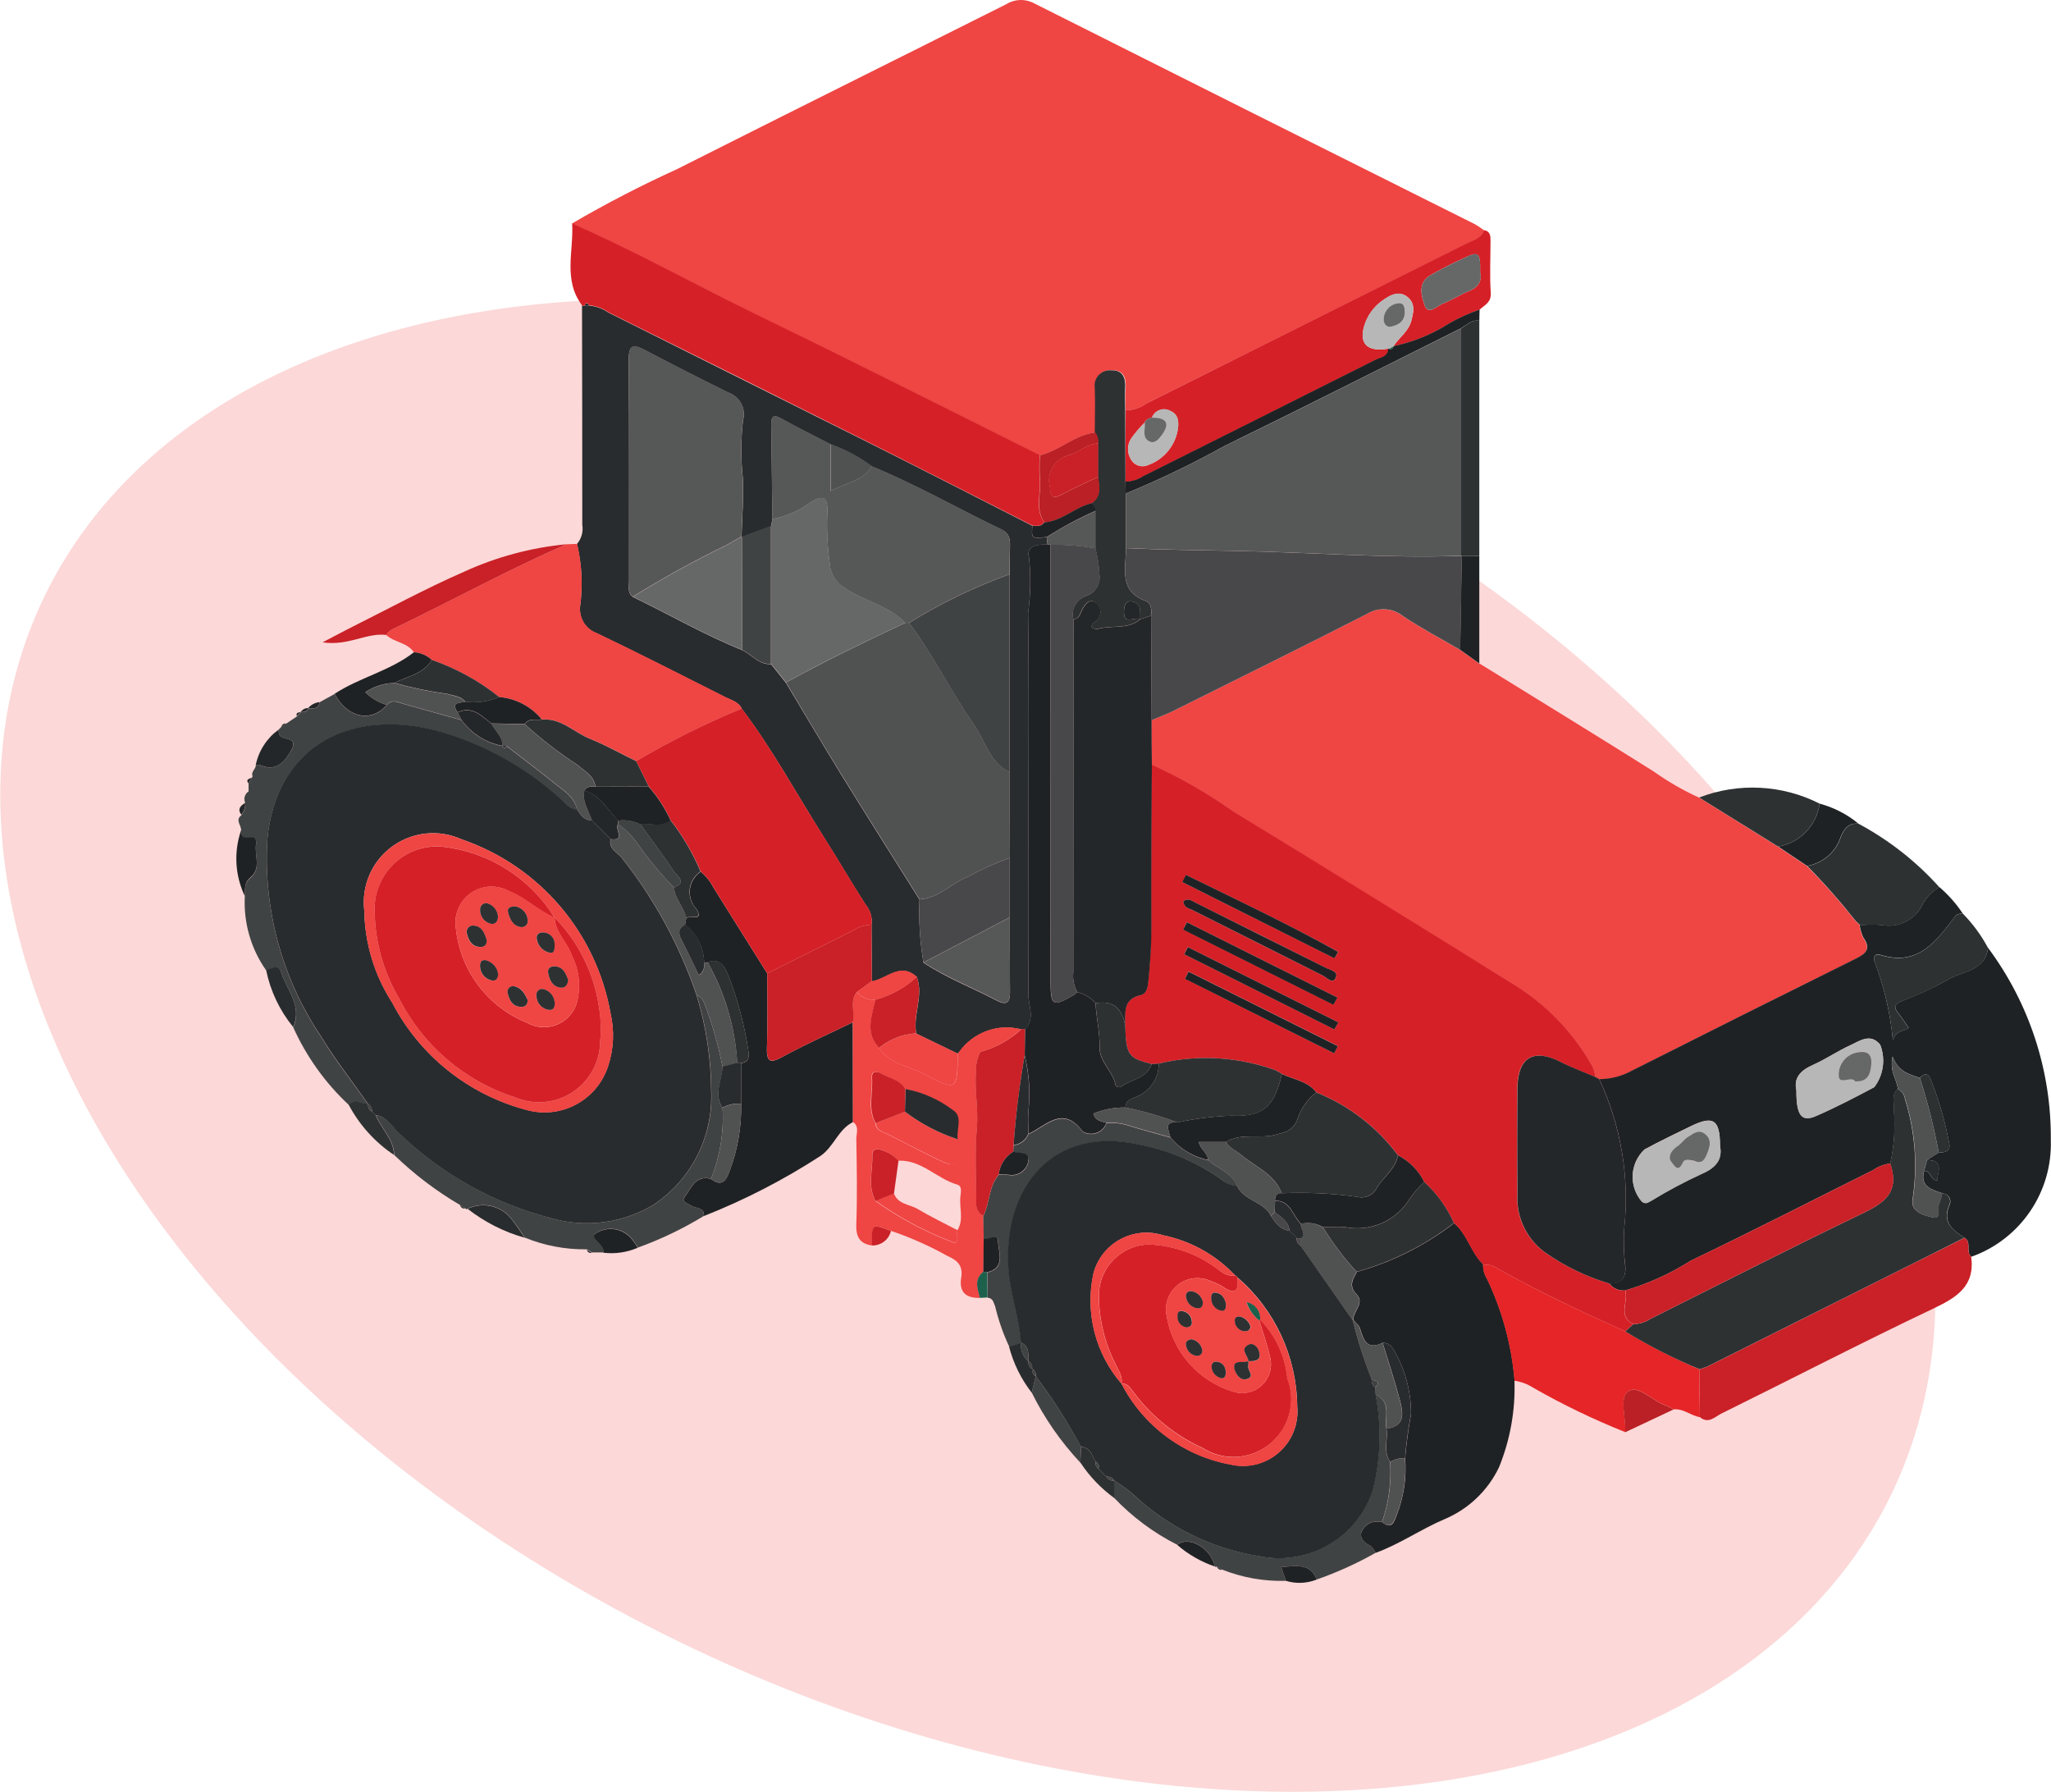 <?xml version="1.0" encoding="utf-8"?>
<!-- Generator: Adobe Illustrator 28.2.0, SVG Export Plug-In . SVG Version: 6.00 Build 0)  -->
<svg version="1.1" id="Layer_1" xmlns="http://www.w3.org/2000/svg" xmlns:xlink="http://www.w3.org/1999/xlink" x="0px" y="0px"
	 viewBox="0 0 245.04 214.04" style="enable-background:new 0 0 245.04 214.04;" xml:space="preserve">
<style type="text/css">
	.st0{opacity:0.21;fill:#EF4543;enable-background:new    ;}
	.st1{clip-path:url(#SVGID_00000069368526436095591520000013443358990541535405_);}
	.st2{fill:#EF4543;}
	.st3{fill:#1F2224;}
	.st4{fill:#282C2E;}
	.st5{fill:#D62027;}
	.st6{fill:#E52527;}
	.st7{fill:#C92127;}
	.st8{fill:#404344;}
	.st9{fill:#2D3132;}
	.st10{fill:#BA2025;}
	.st11{fill:#242729;}
	.st12{fill:#1D614D;}
	.st13{fill:#48484A;}
	.st14{fill:#B6B7B6;}
	.st15{fill:#505252;}
	.st16{fill:#565857;}
	.st17{fill:#666868;}
	.st18{fill:#257B62;}
</style>
<g id="Group_37651" transform="translate(0)">
	<g id="Group_2829" transform="translate(0 0)">
		<g id="Group_2000">
			<g>
				
					<ellipse id="Ellipse_16_00000107551012238212408390000014125686281009012911_" transform="matrix(0.438 -0.899 0.899 0.438 -47.279 174.135)" class="st0" cx="115.63" cy="124.88" rx="79.15" ry="122.67"/>
			</g>
		</g>
		<g id="Group_37647" transform="translate(15.727 0)">
			<g>
				<defs>
					<rect id="SVGID_1_" x="12.52" width="216.79" height="189.09"/>
				</defs>
				<clipPath id="SVGID_00000014635468846773159050000000145437123287221413_">
					<use xlink:href="#SVGID_1_"  style="overflow:visible;"/>
				</clipPath>
				<g id="Group_37649" style="clip-path:url(#SVGID_00000014635468846773159050000000145437123287221413_);">
					<path id="Path_30930" class="st2" d="M52.64,26.68c4.08-2.38,8.27-4.54,12.57-6.5c13.08-6.6,26.2-13.11,39.29-19.68
						c1.01-0.63,2.28-0.67,3.33-0.1c17.54,8.82,35.09,17.61,52.65,26.38c0.38,0.22,0.75,0.47,1.1,0.73
						c-0.33,0.98-1.28,1.17-2.05,1.56c-12.77,6.38-25.53,12.75-38.29,19.12c-0.72,0.53-1.59,0.81-2.48,0.81c0-0.89-0.06-1.78,0-2.66
						c0.08-1.22-0.29-2.15-1.62-2.11c-1.01-0.11-1.91,0.62-2.02,1.63c-0.02,0.16-0.01,0.33,0.01,0.49c0.06,1.77,0,3.55,0,5.32
						c-2.47,0.29-4.28,2.15-6.63,2.73c-8.08-4.04-16.15-8.07-24.23-12.09c-4.44-2.2-8.93-4.33-13.35-6.57
						c-6.06-3.07-12.04-6.3-18.28-9.02"/>
					<path id="Path_30931" class="st2" d="M161.03,79.26c6.96,4.3,13.92,8.56,20.85,12.92c1.7,1.21,3.51,2.25,5.4,3.11l9.43,5.86
						l3.46,2.32c2.06,2.09,4.01,4.29,5.82,6.6l0.5,0.45l-0.05,0.05c0.07,0.51,0.22,1,0.44,1.47c0.89,1.28,0.39,1.87-0.86,2.48
						c-8.98,4.44-17.95,8.93-26.89,13.45c-1.17,0.63-2.48,0.96-3.81,0.97l-0.43-0.25c-0.06-0.43-0.17-0.86-0.34-1.26
						c-2.14-3.82-5.17-7.07-8.83-9.46c-11.35-7.02-22.71-14.03-34.07-21.02c-3.07-2.17-6.34-4.05-9.77-5.6
						c0-1.77-0.01-3.54-0.03-5.31c0.88-0.37,1.78-0.7,2.64-1.13c7.69-3.83,15.42-7.64,23.08-11.56c1.34-0.83,3.05-0.73,4.29,0.24
						c2.2,1.47,4.57,2.72,6.87,4.06l2.29,1.64"/>
					<path id="Path_30932" class="st3" d="M175.34,128.91c1.33-0.01,2.64-0.34,3.81-0.97c8.94-4.51,17.91-9,26.89-13.45
						c1.25-0.62,1.75-1.21,0.86-2.48c-0.22-0.46-0.37-0.96-0.44-1.47c0.88-0.11,1.77-0.12,2.65-0.04c2.01,0.38,4.02-0.66,4.88-2.52
						c0.47-0.84,1.16-1.54,1.99-2.01c1.06,0.91,1.99,1.96,2.76,3.11c-0.28,0.09-0.67,0.1-0.81,0.29c-2.27,2.97-4.4,6.12-9,4.69
						c-0.73-0.22-0.91,0.37-0.64,0.95c1.12,2.97,1.84,6.09,2.13,9.25c0.45-1.28,1.25-1,1.89-1.47c-0.44-0.63-0.81-1.25-1.28-1.81
						c-0.54-0.65-0.37-1.04,0.33-1.35c1.91-0.72,3.77-1.57,5.56-2.56c1.73-1.1,4.52-0.99,4.87-3.85c4.94,6.64,7.58,14.71,7.5,22.98
						c0.2,6.21-3.64,11.85-9.5,13.93c-0.71-0.6,0.07-1.72-0.79-2.26c-1.43-0.9-2.69-1.83-1.83-3.88c0.26-0.47,0.08-1.06-0.39-1.32
						c-0.14-0.07-0.29-0.11-0.44-0.12c-1.25-0.45-2.68-0.75-2.2-2.65c0.85-0.16,0.67,1.07,1.56,1.1c0.09-1.1,0.85-2.39-1.21-2.43
						l1.4-0.89c0.73,0,1.47-0.13,1.26-1.07c-0.49-2.68-1.26-5.31-2.28-7.84c-0.27-0.62-0.82-0.51-1.23,0
						c-1.23-0.45-2.56-0.71-3.25-2.56c-0.41,1.78,0.52,2.74,0.63,3.88c-0.82,0.69-0.39,1.63-0.48,2.46
						c0.19,2.15,0.04,4.33-0.43,6.44c-0.74,0.09-1.44,0.36-2.04,0.78c-7.27,3.62-14.5,7.33-21.82,10.84
						c-2.42,1.54-5.05,2.73-7.8,3.54c-0.74,0.07-1.47-0.24-1.92-0.83c1.38,0,2.03-0.63,1.93-2.05c-0.19-1.46-0.23-2.93-0.15-4.4
						c0.68-6.15-0.35-12.37-2.97-17.97 M198.89,130.23c-0.02,3.02,0.61,3.84,2.37,3.07c2.36-1.03,4.66-2.23,6.94-3.44
						c1.1-1.45,1.37-3.38,0.7-5.07c-1.15-1.42-2.43-0.45-3.55,0.06c-1.53,0.7-2.93,1.67-4.48,2.36
						C199.39,127.86,198.55,128.75,198.89,130.23 M189.77,136.89c0-3.18-0.81-3.66-3.48-2.37c-1.86,0.91-3.73,1.8-5.55,2.79
						c-1.75,1.65-1.89,4.38-0.32,6.2c0.45,0.34,0.68,0.17,1.12-0.08c1.95-1.19,3.96-2.27,6.04-3.22
						C189.27,139.48,190.08,138.48,189.77,136.89"/>
					<path id="Path_30933" class="st4" d="M53.22,64.96c0.53-0.63,0.76-1.46,0.62-2.28c0-8.74-0.01-17.47-0.03-26.21l0.16,0.06
						l0.16-0.02h0.56c0.82,0.08,1.6,0.36,2.27,0.83c10.28,5.13,20.56,10.27,30.84,15.41c6.62,3.32,13.21,6.7,19.81,10.06
						c-0.12,1.53-0.12,1.53,1.71,1.36c0.03,0.29,0.07,0.58,0.1,0.86c-1.13,0.04-2.61,0.04-2.2,1.65c0.22,2.18,0.18,4.39-0.12,6.56
						c0.12,8.66,0.05,17.32,0.05,25.98c0,6.51,0.03,13.03-0.02,19.54c0,1.4,0.87,2.93-0.39,4.21h-0.45
						c-2.79-0.73-5.74,0.35-7.41,2.71c-0.08,0.04-0.14,0.11-0.18,0.19l-4.96-2.4c-0.41-2.25,0.9-4.49,0.08-6.75
						c-1.99-1.83-3.6,0.26-5.39,0.52c0-2.25-0.01-4.5-0.03-6.75c0.12-0.88-0.15-1.78-0.73-2.45c-1.67-2.61-3.23-5.29-4.89-7.91
						c-3.27-5.17-6.18-10.57-9.89-15.47c-0.39-0.84-1.25-1.01-1.96-1.37c-5.1-2.56-10.19-5.18-15.35-7.64
						c-1.33-0.48-2.16-1.81-2-3.22c0.33-2.48,0.21-5-0.37-7.44 M94.62,115.01c2.78,1.83,5.86,3.01,8.79,4.54
						c1.24,0.65,1.55,0.05,1.53-1.1c-0.03-2.93-0.02-5.88-0.03-8.83c0-2.37,0-4.74,0-7.11l-0.02-10.24V68.64
						c0-1.1,0.03-2.22,0.05-3.33c0.03-0.85-0.05-1.59-0.97-2.03c-5.2-2.48-10.2-5.37-15.55-7.56c-1.5-1.11-3.16-2-4.91-2.63
						c-1.97-1.02-3.97-2-5.91-3.09c-0.93-0.52-1.19-0.23-1.18,0.69c0.05,3.78,0.09,7.56,0.14,11.34l-0.18,0.84l-3.46,1.29h-0.05
						c0.06-2.36,0.27-4.72,0.15-7.06c-0.24-2.28-0.24-4.58,0.02-6.86c0.4-1.4-0.38-2.87-1.76-3.34c-3.32-1.63-6.61-3.31-9.89-5.04
						c-1.43-0.75-2.01-0.75-2,1.15c0.07,8.83,0.03,17.65,0.04,26.48c0,0.63-0.22,1.36,0.47,1.83c4.36,2.1,8.55,4.54,13.06,6.35
						c1.15,0.55,1.97,1.76,3.43,1.67l1.78,2.23c2.2,3.66,4.37,7.33,6.6,10.96c3.09,4.99,6.23,9.96,9.36,14.94
						c-0.11,2.52,0.05,5.05,0.48,7.54"/>
					<path id="Path_30934" class="st5" d="M54.13,36.51l-0.16,0.02l-0.16-0.06c-2.29-3.03-0.98-6.5-1.18-9.79
						c6.23,2.73,12.22,5.95,18.28,9.02c4.43,2.24,8.91,4.36,13.35,6.57c8.09,4.02,16.16,8.05,24.23,12.09
						c-0.06,0.96-0.06,1.93,0,2.89c0.19,1.71-0.62,3.53,0.54,5.13c-0.37,0.52-0.89,0.47-1.42,0.39c-6.6-3.36-13.19-6.73-19.81-10.06
						c-10.26-5.16-20.54-10.29-30.84-15.41c-0.67-0.47-1.46-0.75-2.27-0.83c-0.19-0.21-0.37-0.48-0.56,0"/>
					<path id="Path_30935" class="st2" d="M53.22,64.96c0.58,2.44,0.7,4.96,0.37,7.44c-0.16,1.41,0.66,2.74,1.99,3.22
						c5.16,2.47,10.26,5.07,15.35,7.64c0.71,0.37,1.57,0.54,1.96,1.37c-4.34,1.8-8.56,3.91-12.61,6.29c-1.83-0.9-3.61-1.91-5.5-2.66
						c-1.88-0.75-3.46-2.52-5.77-2.31c-1.26-1.55-3.1-2.52-5.09-2.68c-2.41-1.93-5.14-3.43-8.06-4.44
						c-0.58-0.55-1.34-0.87-2.14-0.91c-0.78-1.18-2.32-1.16-3.3-2.06c0.29-0.59,0.89-0.76,1.41-1.01
						c6.72-3.27,13.28-6.87,20.15-9.83l1.22-0.05"/>
					<path id="Path_30936" class="st3" d="M165.21,164.95c0.12,3.52-0.51,7.03-1.83,10.29c-1.33,2.81-3.65,5.02-6.51,6.23
						c-2.81,1.19-5.35,2.98-8.24,4.03c-0.22-0.29-0.37-0.68-0.66-0.84c-1.37-0.73-1.47-1.67-0.26-2.6c0.52-0.3,1.13-0.38,1.71-0.22
						c1.1,0.89,1.41,0,1.69-0.77c0.87-2.18,1.23-4.53,1.04-6.87c0.15-1.77,0.39-3.54,0.71-5.29c0-2.59-0.66-5.13-1.92-7.39
						c-0.34-0.62-0.69-1.13-1.47-1.12c-1.85,0.92-2.31-0.3-2.71-1.72c-0.11-0.37-0.52-0.67-0.79-1c-0.07-1.06,1.41-2.02,0.37-3.08
						c-0.98-1-0.41-1.8,0.04-2.67c4.22-1.17,8.16-3.15,11.63-5.83c1.42,1.21,1.9,3.06,3.03,4.46l0.47,0.5l-0.04,0.04
						c0,0.59,0.16,1.17,0.47,1.66c1.83,3.83,2.95,7.96,3.3,12.19"/>
					<path id="Path_30937" class="st3" d="M86.18,134.04c-1.76,0.88-2.28,2.93-3.86,4.03c-4.4,2.86-9.07,5.27-13.94,7.19
						c0.05-1.1-1.01-0.86-1.55-1.24c-0.39-0.27-1.22-0.44-0.76-1.03c0.79-1.02,1.28-2.66,3.15-2.16c1.32,1.02,1.83,0.15,2.22-0.95
						c0.97-2.56,1.44-5.28,1.38-8.01v-4.88c0.97-0.09,0.97-0.8,0.86-1.47c-0.47-3.12-1.29-6.18-2.44-9.12
						c-0.37-0.9-0.99-2.03-2.43-1.43c-0.14,0.04-0.27,0.07-0.41,0.09c-0.02-1.8-0.86-3.48-2.29-4.58l0.15-0.82
						c0.48-0.3,2.17,0.42,1.2-1.1c-1.1-1.19-1.02-3.04,0.17-4.14c0.12-0.11,0.24-0.2,0.37-0.29c0.62,0.52,1.13,1.16,1.5,1.88
						c2.14,3.43,4.29,6.86,6.44,10.28c0,2.93,0.07,5.9-0.04,8.84c-0.07,1.97,0.56,1.83,1.99,1.05c2.7-1.47,5.5-2.71,8.27-4.06
						c0,3.97,0.01,7.95,0.02,11.91"/>
					<path id="Path_30938" class="st5" d="M118.76,49c0.89,0.01,1.76-0.28,2.48-0.81c12.76-6.37,25.52-12.75,38.28-19.14
						c0.77-0.38,1.72-0.58,2.05-1.56c0.77,0.14,0.79,0.71,0.78,1.33c0,2.05-0.11,4.1,0.03,6.14c0.09,1.17-0.73,1.47-1.33,2.03
						c-1.26,0.43-2.47,0.98-3.62,1.64c-2.04,1.3-4.31,2.23-6.68,2.73c0.68-1.04,1.8-1.76,2.14-3.04c0.27-1.02,0.5-2.09-0.47-2.85
						c-0.97-0.76-1.96-0.28-2.83,0.33c-0.99,0.66-1.75,1.6-2.18,2.71c-0.91,2.44,0.09,3.59,2.74,3.14c0,1.01-0.95,1.05-1.54,1.35
						c-9.25,4.66-18.51,9.3-27.78,13.92c-0.62,0.41-1.35,0.63-2.1,0.62L118.76,49 M121.03,50.47c-0.57,0.57-1.09,1.18-1.56,1.83
						c-0.58,0.81-0.58,1.9,0,2.71c0.44,0.65,1.28,0.88,1.99,0.54c1.91-0.69,3.28-2.38,3.55-4.4c0.11-0.85,0-1.7-0.92-2.06
						c-0.74-0.42-1.67-0.16-2.09,0.58c-0.04,0.07-0.08,0.15-0.11,0.23c-0.37,0.02-0.7,0.23-0.88,0.56 M161.11,32.58
						c0.03-2.54-0.12-2.64-2.29-1.58c-1.28,0.58-2.52,1.22-3.74,1.93c-1.47,0.91-0.96,2.56-0.58,3.59c0.43,1.18,1.47,0,2.2-0.27
						c1.03-0.4,1.97-1.03,2.99-1.44C160.81,34.37,161.36,33.67,161.11,32.58"/>
					<path id="Path_30939" class="st6" d="M165.21,164.94c-0.35-4.23-1.46-8.36-3.3-12.19c-0.31-0.5-0.48-1.08-0.47-1.66
						c0.58-0.08,1.17,0.06,1.66,0.39c4.97,2.82,10.15,5.22,15.35,7.57c2.84,1.72,5.81,3.23,8.87,4.53c0,1.9,0.01,3.81,0.04,5.71
						c-1.1-0.19-1.96-1.05-3.13-0.93c-0.31-0.18-0.63-0.34-0.96-0.48c-1.58-0.52-3.26-2.53-4.48-1.66
						c-1.08,0.77-0.23,3.18-0.34,4.86c-3.78-1.51-7.45-3.28-10.99-5.3c-0.68-0.44-1.45-0.73-2.25-0.84"/>
					<path id="Path_30940" class="st7" d="M187.36,169.28c0-1.9-0.01-3.81-0.04-5.71c0.36-0.1,0.7-0.22,1.04-0.37
						c10.21-5.11,20.42-10.22,30.63-15.34c0.86,0.55,0.09,1.66,0.79,2.26c0.47,3.52-1.73,4.87-4.53,6.2
						c-8.49,4.03-16.85,8.36-25.28,12.52C189.2,169.21,188.39,170.16,187.36,169.28"/>
					<path id="Path_30941" class="st2" d="M86.18,134.04c0-3.97-0.01-7.94-0.02-11.91c0.26-1.19-0.42-2.51,0.48-3.61
						c0.56,0.65,1.4,0.98,2.25,0.9c-0.44,1.97-1.3,3.96,0.43,5.77c1.23,1.95,3.5,2.13,5.31,3.08c3.99,2.1,4.03,2.05,4.07-2.42
						c0.03-0.08,0.09-0.15,0.17-0.19h2.51c-0.33,0.66-0.5,1.38-0.48,2.12c-0.23,2.33,0.3,4.63,0.09,6.98
						c-0.27,3-0.07,6.03-0.07,9.05c-0.03,0.6,0.3,1.17,0.84,1.44c0.02,0.89,0.04,1.78,0.05,2.67c-0.02,1.33-0.04,2.67-0.05,4
						c-1.14,0.91-0.69,2.03-0.41,3.12c-1.66,0.05-2.52-0.68-2.24-2.4c0.23-1.39-0.37-2.06-1.63-2.6c-2.15-1.2-4.41-2.21-6.74-3
						c-2.3-0.88-2.3-0.88-2.3,1.74c-1.52-0.22-1.92-1.1-1.86-2.59c0.12-3.37,0.06-6.76,0-10.14c0-0.67,0.38-1.47-0.4-2.03
						 M88.85,143.47c2.77,1.97,5.77,3.59,8.94,4.81c1.32,0.66,0.63-0.8,0.86-1.3c0.82-1.3,0.2-2.73,0.37-4.09
						c0.05-0.48,0.22-1.21-0.37-1.38c-2.46-0.7-4.27-2.98-7.05-2.86c-0.53-0.6-1.23-1.04-2-1.25c-0.53-0.25-1.15-0.15-1.12,0.53
						c0.07,1.83-0.58,3.75,0.37,5.54 M92.4,130.1c-0.64-1.15-1.92-1.3-2.93-1.89c-0.56-0.33-1.1-0.24-1.05,0.52
						c0.13,1.81-0.54,3.69,0.43,5.43c0.08,0.96,0.94,1.05,1.56,1.38c1.65,0.86,3.3,1.67,4.96,2.51c3.25,1.62,3.25,1.62,3.26-1.96
						c-0.16-1.19,0.67-2.76-0.62-3.51C96.36,131.34,94.44,130.49,92.4,130.1"/>
					<path id="Path_30942" class="st8" d="M13.57,95.91c-0.23-0.5-0.05-1.09,0.42-1.37l-0.02,0.04c0-0.33,0-0.66,0-0.99l0.49-0.85
						c-0.26-0.56,0.41-0.86,0.37-1.36c0.15,0,0.32-0.06,0.44,0c1.94,0.85,2.93-0.24,3.81-1.76c1-1.78-1.38-1.03-1.47-2
						c-0.02-0.14-0.04-0.29-0.08-0.43l0.32-0.33l0.62-0.42l1.28-0.86l0.48-0.51l-0.04,0.03c0.37-0.04,0.77-0.04,0.93-0.5l-0.06,0.04
						c0.58-0.03,1.28,0.14,1.39-0.75l1.8-0.99c1.51,2.87,4.4,3.48,6.23,1.33c0.62-0.73,1.31-0.34,2.01-0.14
						c2.3,0.66,4.62,1.29,6.93,1.94c1.17,1.62,2.92,2.73,4.89,3.1l0,0c0.17,0.37,0.33,0.27,0.48,0c1.94,1.5,3.91,2.98,5.82,4.52
						c1.06,0.85,2.3,1.57,2.61,3.08c-0.85,0-1.26-0.69-1.83-1.16c-4.44-4.05-9.81-6.94-15.64-8.43
						c-10.43-2.37-18.57,2.62-19.53,13.12c-0.51,8.33,1.73,16.6,6.38,23.54c1.7,2.82,3.76,5.42,5.66,8.12
						c-0.78-0.07-1.58-0.63-2.35,0.04c-2.79-2.61-5.03-5.75-6.6-9.23c1.1-2.51-0.73-4.4-1.43-6.51c-0.34-1.07-1.14-0.52-1.8-0.29
						c-1.82-2.58-2.72-5.69-2.56-8.84c0.04-0.8-0.1-1.6,0.67-2.22c1.33-1.1,0.49-2.62,0.67-3.95c0.21-1.51-1.3-0.38-1.65-1.03
						c-0.08-0.21-0.12-0.42-0.14-0.64c0.1-0.62-0.76-1.26,0.04-1.86c0.32-0.41,0.49-0.92,0.46-1.43"/>
					<path id="Path_30943" class="st8" d="M69.22,140.82c-1.87-0.5-2.36,1.14-3.15,2.16c-0.46,0.6,0.37,0.76,0.75,1.03
						c0.54,0.37,1.6,0.12,1.55,1.24c-2.49,1.52-5.13,2.79-7.88,3.78c-0.25-0.37-0.48-0.73-0.73-1.06c-1.02-1.23-2.79-1.54-4.17-0.73
						c-1.17,0.63,1.04,1.35,0.77,2.37h-1.37l-0.6-0.37c-2.54,0.04-5.07-0.44-7.42-1.4c-0.46-0.67-0.88-1.37-1.4-1.99
						c-1.19-1.77-3.49-2.39-5.41-1.47L40,144.46l-0.14-0.11l-0.63-0.41c-2.85-1.67-5.48-3.67-7.85-5.96
						c-0.06-1.91-1.55-3.15-2.2-4.76c1.34,0.14,1.89,1.34,2.75,2.11c5.12,4.94,11.44,8.46,18.34,10.23
						c4.04,1.12,8.35,0.55,11.97-1.56c4.55-2.97,7.22-8.1,7.02-13.53c-0.01-3.91-0.59-7.79-1.73-11.53
						c0.49,0.08,0.64,0.41,0.87,0.84c0.95,2.48,1.69,5.04,2.2,7.65c-0.05,1.64-1.1,3.28,0,4.91c0.17,2.9-0.3,5.8-1.38,8.49"/>
					<path id="Path_30944" class="st9" d="M215.98,105.99c-0.84,0.48-1.53,1.17-1.99,2.01c-0.86,1.86-2.87,2.9-4.88,2.52
						c-0.88-0.08-1.77-0.06-2.65,0.04l0.05-0.05l-0.5-0.46c-1.82-2.3-3.76-4.51-5.82-6.6c1.89-0.32,3.45-1.68,4.03-3.51
						c0.4-0.96,0.95-1.67,2.12-1.53C209.96,100.36,213.23,102.92,215.98,105.99"/>
					<path id="Path_30945" class="st8" d="M101.8,147.94c-0.02-0.89-0.03-1.78-0.05-2.67c0.8-1.58,0.62-3.53,1.85-4.94
						c0.43,0,0.87,0,1.3,0.05c1.09,0.15,2.1-0.6,2.25-1.69c0.01-0.05,0.01-0.09,0.01-0.14c0.12-0.91-1.13-0.75-1.83-0.93
						c0-0.27,0.03-0.53,0.05-0.8c0.79-0.08,1.48-0.6,1.77-1.34c2.11-0.89,4.08-3.53,6.5-0.27c0.92,0.54,2.11,0.23,2.66-0.69
						c0.06-0.11,0.12-0.23,0.16-0.35c0.81-0.07,1.62,0,2.4,0.22c1.73,0.56,3.5,1.01,5.25,1.51l0,0l0.46,0.49
						c1.1,1.13,2.52,1.9,4.06,2.22c1.18,1.01,2.84,1.49,3.49,3.1c-0.68-0.05-1.32-0.32-1.83-0.76c-2.96-2.08-6.33-3.51-9.89-4.19
						c-10.35-2.3-16.22,5.19-15.62,14.75c0.19,3.07,1.32,5.9,1.5,8.91l-1.43,0.47c-0.73-1.55-1.29-3.16-1.69-4.83
						c-0.21-0.49-0.25-0.97-0.89-1.04c-0.01-1-0.02-2.01-0.04-3.01c2.22-0.55,1.33-2.36,1.3-3.63c-0.03-1.28-1.17-0.1-1.71-0.43"/>
					<path id="Path_30946" class="st8" d="M149.42,181.83c-0.58-0.15-1.19-0.07-1.71,0.22c-1.21,0.93-1.1,1.85,0.26,2.6
						c0.29,0.16,0.44,0.55,0.66,0.84c-2.24,1.27-4.6,2.34-7.03,3.19c-0.84-2.06-2.56-1.57-4.26-1.49l0.56,1.65
						c-2.6,0.08-5.19-0.38-7.61-1.34l-0.66-0.37l-0.11,0.07l-0.1-0.08c-0.45-2.2-3.12-3.72-4.51-2.59
						c-2.81-1.43-5.36-3.32-7.54-5.61c0-0.69,0-1.38,0-2.08c0.75,0.47,1.47,0.98,2.16,1.54c4.19,4,9.5,6.62,15.22,7.51
						c5.87,1.19,11.69-2.22,13.52-7.93c0.94-3.73,1.05-7.61,0.33-11.38c1.93,0.87,1.08,2.64,1.3,4.06c0.22,1.32-0.44,2.74,0.45,3.99
						c0.16,2.43-0.16,4.88-0.96,7.18"/>
					<path id="Path_30947" class="st9" d="M221.79,113.24c-0.35,2.87-3.14,2.74-4.87,3.85c-1.79,0.99-3.65,1.85-5.56,2.56
						c-0.69,0.31-0.88,0.7-0.33,1.35c0.46,0.55,0.84,1.18,1.28,1.81c-0.64,0.45-1.44,0.18-1.89,1.47c-0.29-3.17-1.01-6.28-2.13-9.25
						c-0.28-0.57-0.08-1.17,0.63-0.95c4.59,1.43,6.73-1.72,9-4.7c0.15-0.19,0.53-0.2,0.81-0.29
						C219.95,110.32,220.98,111.72,221.79,113.24"/>
					<path id="Path_30948" class="st9" d="M161.01,38.32V66.4h-2.09h-0.09c0-9.05,0-18.11,0-27.17
						C159.52,38.83,160.09,38.16,161.01,38.32"/>
					<path id="Path_30949" class="st9" d="M196.71,101.13l-9.43-5.86c4.68-1.81,9.92-1.54,14.39,0.73
						C201.31,98.61,199.3,100.69,196.71,101.13"/>
					<path id="Path_30950" class="st7" d="M51.99,65.01c-6.87,2.97-13.42,6.57-20.15,9.83c-0.52,0.26-1.12,0.43-1.41,1.01
						c-2.38-0.3-4.52,1.35-7.62,0.88c1.43-0.73,2.3-1.22,3.18-1.66c4.56-2.28,9.04-4.72,13.7-6.76
						C43.57,66.53,47.73,65.41,51.99,65.01"/>
					<path id="Path_30951" class="st3" d="M161.01,38.32c-0.92-0.17-1.49,0.5-2.18,0.89c-9.42,4.7-18.81,9.46-28.27,14.07
						c-3.82,2.12-7.76,4.02-11.8,5.68c0-0.48-0.03-0.96-0.05-1.44c0.75,0.01,1.48-0.21,2.1-0.62c9.27-4.63,18.53-9.27,27.78-13.92
						c0.59-0.3,1.52-0.34,1.54-1.35l0.1,0.03c0.3,0.11,0.47,0,0.53-0.31h-0.02c2.37-0.5,4.64-1.42,6.68-2.73
						c1.15-0.66,2.37-1.21,3.62-1.64L161.01,38.32"/>
					<path id="Path_30952" class="st3" d="M30.48,84.21c-1.85,2.15-4.72,1.54-6.23-1.33c2.99-1.96,6.62-2.73,9.47-4.96
						c0.8,0.04,1.56,0.37,2.14,0.91c-1,1.71-2.93,1.94-4.48,2.76c-1.24,0.02-2.44,0.41-3.47,1.1c0.72,0.71,1.6,1.22,2.56,1.51"/>
					<path id="Path_30953" class="st3" d="M196.71,101.13c2.6-0.44,4.61-2.52,4.96-5.13c1.7,0.46,3.29,1.27,4.65,2.4
						c-1.17-0.14-1.72,0.58-2.12,1.53c-0.58,1.83-2.14,3.19-4.03,3.51l-3.46-2.32"/>
					<path id="Path_30954" class="st3" d="M158.92,66.4h2.09v12.86l-2.29-1.64c0.06-3.74,0.13-7.48,0.19-11.22"/>
					<path id="Path_30955" class="st8" d="M113.34,174.72c-2.33-2.49-4.29-5.31-5.8-8.36c0.17-0.66,0.33-1.31,0.49-1.97
						c2.01,2.68,3.82,5.5,5.41,8.45L113.34,174.72"/>
					<path id="Path_30956" class="st10" d="M178.44,171.09c0.11-1.68-0.73-4.1,0.34-4.86c1.23-0.87,2.91,1.14,4.48,1.66
						c0.33,0.13,0.65,0.29,0.96,0.48L178.44,171.09"/>
					<path id="Path_30957" class="st9" d="M29.15,133.21c0.66,1.62,2.15,2.87,2.2,4.76c-2.29-1.53-4.16-3.61-5.44-6.04
						c0.77-0.68,1.56-0.11,2.35-0.05l0,0c-0.06,0.36,0.12,0.72,0.44,0.89l0,0L29.15,133.21L29.15,133.21z"/>
					<path id="Path_30958" class="st3" d="M13.07,99.2c0.02,0.22,0.06,0.43,0.14,0.64c0.37,0.64,1.86-0.48,1.65,1.03
						c-0.19,1.33,0.66,2.86-0.67,3.95c-0.77,0.63-0.62,1.43-0.67,2.22C12.35,104.59,12.19,101.78,13.07,99.2"/>
					<path id="Path_30959" class="st11" d="M17.53,87.18c0.03,0.14,0.06,0.28,0.08,0.43c0.07,0.97,2.45,0.22,1.47,2
						c-0.86,1.52-1.86,2.62-3.81,1.76c-0.14-0.03-0.29-0.03-0.44,0c0.35-1.69,1.32-3.18,2.71-4.2"/>
					<path id="Path_30960" class="st4" d="M16.07,115.89c0.66-0.23,1.47-0.78,1.8,0.29c0.69,2.12,2.54,4,1.43,6.51
						C17.69,120.72,16.58,118.39,16.07,115.89"/>
					<path id="Path_30961" class="st4" d="M40.15,144.4c1.92-0.92,4.22-0.3,5.41,1.47c0.52,0.62,0.93,1.33,1.4,1.99
						c-2.47-0.7-4.78-1.87-6.81-3.45"/>
					<path id="Path_30962" class="st3" d="M56.34,149.63c0.27-1.02-1.94-1.74-0.77-2.37c1.38-0.81,3.14-0.5,4.17,0.73
						c0.27,0.34,0.5,0.7,0.73,1.06c-1.3,0.56-2.73,0.77-4.14,0.59"/>
					<path id="Path_30963" class="st9" d="M113.34,174.73l0.1-1.88c1.1,0.05,1.28,1.03,1.73,1.74c-0.06,0.39,0.12,0.77,0.45,0.98
						l0.84,0.85c0.2,0.32,0.57,0.49,0.94,0.45l0,0c0,0.69,0,1.38,0,2.08c-1.59-1.15-2.95-2.58-4.03-4.21"/>
					<path id="Path_30964" class="st4" d="M108.03,164.4l-0.49,1.97c-1.27-1.63-2.19-3.5-2.71-5.5l1.43-0.47l0,0
						c-0.1,0.85,0.24,1.68,0.89,2.23l0,0c-0.05,0.36,0.13,0.72,0.45,0.89l0,0c-0.06,0.36,0.12,0.72,0.44,0.89l0,0"/>
					<path id="Path_30965" class="st3" d="M124.91,184.54c1.4-1.13,4.06,0.4,4.51,2.59C127.77,186.57,126.23,185.69,124.91,184.54"
						/>
					<path id="Path_30966" class="st3" d="M137.9,188.84l-0.56-1.65c1.69-0.08,3.42-0.57,4.26,1.49
						C140.42,189.16,139.11,189.21,137.9,188.84"/>
					<path id="Path_30967" class="st7" d="M88.42,148.78c0-2.62,0-2.62,2.3-1.74C90.47,148.1,89.51,148.82,88.42,148.78"/>
					<path id="Path_30968" class="st12" d="M102.22,151.98c0.01,1,0.02,2.01,0.04,3.01l-0.92,0.05c-0.28-1.1-0.73-2.2,0.41-3.12
						L102.22,151.98"/>
					<path id="Path_30969" class="st11" d="M13.57,95.91c0.02,0.52-0.14,1.03-0.46,1.43C12.6,96.65,13,96.25,13.57,95.91"/>
					<path id="Path_30970" class="st11" d="M22.45,83.87c-0.11,0.9-0.81,0.73-1.39,0.75C21.4,84.2,21.9,83.93,22.45,83.87"/>
					<path id="Path_30971" class="st11" d="M14.45,92.74l-0.49,0.85C13.48,92.93,14.4,93.08,14.45,92.74"/>
					<path id="Path_30972" class="st11" d="M21.11,84.58c-0.15,0.45-0.55,0.46-0.92,0.5C20.38,84.76,20.74,84.57,21.11,84.58"/>
					<path id="Path_30973" class="st11" d="M13.97,94.58v-0.04c-0.05,0.07-0.12,0.22-0.16,0.21c-0.21-0.03-0.19-0.05,0.03-0.03
						c0.04,0,0.08-0.09,0.12-0.14"/>
					<path id="Path_30974" class="st4" d="M39.22,143.94l0.63,0.41C39.5,144.42,39.34,144.22,39.22,143.94"/>
					<path id="Path_30975" class="st11" d="M18.46,86.44l-0.61,0.42C17.97,86.6,18.12,86.38,18.46,86.44"/>
					<path id="Path_30976" class="st11" d="M20.22,85.04l-0.48,0.51C19.58,85.08,19.97,85.13,20.22,85.04"/>
					<path id="Path_30977" class="st3" d="M54.38,149.29l0.6,0.37c-0.26,0.07-0.53-0.09-0.59-0.35
						C54.39,149.3,54.39,149.29,54.38,149.29"/>
					<path id="Path_30978" class="st3" d="M129.63,187.14l0.66,0.37C129.97,187.58,129.78,187.39,129.63,187.14"/>
					<path id="Path_30979" class="st9" d="M118.73,57.54c0,0.48,0.03,0.96,0.05,1.43c0,2.17,0,4.34,0,6.51
						c0.04,2.38-0.92,5.1,2.37,6.31c0.66,0.24,0.73,1.04,0.64,1.75l-1.29,0.43c-0.05-0.85,0.24-1.94-1.02-2.13
						c-0.85-0.13-0.92,0.77-0.93,1.25c-0.03,1.64,1.31,0.54,1.95,0.87c-1.47,1.27-3.37,0.69-5.03,1.15
						c-0.25,0.07-1.47-0.05-0.27-0.92c0.61-0.47,0.72-1.34,0.25-1.94c-0.09-0.12-0.2-0.22-0.33-0.31c-0.77-0.48-1.33,0.37-1.64,1.03
						c-0.23,0.48-0.34,0.97-0.99,1c-0.3-1.21,0.41-2.45,1.6-2.81c1.09-0.37,1.73-1.49,1.51-2.62c-0.04-1.03-0.2-2.05-0.47-3.04
						v-4.48c0.03-0.37-0.15-0.72-0.47-0.9c1.21-0.82,0.92-2.01,0.78-3.16V53c0.05-0.47-0.08-0.95-0.37-1.33c0-1.77,0.07-3.55,0-5.32
						c-0.16-1,0.52-1.94,1.52-2.1c0.16-0.03,0.33-0.03,0.49-0.01c1.32-0.04,1.7,0.89,1.62,2.11c-0.06,0.88,0,1.77,0,2.66
						L118.73,57.54"/>
					<path id="Path_30980" class="st10" d="M115.13,51.66c0.29,0.38,0.42,0.86,0.37,1.33c-1.33,0-2.27,1-3.45,1.36
						c-1.68,0.38-2.74,2.05-2.36,3.73c0.01,0.04,0.02,0.08,0.03,0.12c0.11,1.14,0.3,1.47,1.4,0.88c1.43-0.76,2.91-1.42,4.37-2.12
						c0.14,1.15,0.43,2.34-0.78,3.16c-2.01,0.46-3.53,2.11-5.65,2.29c-1.15-1.6-0.37-3.43-0.54-5.13c-0.06-0.96-0.06-1.93,0-2.89
						C110.85,53.82,112.67,51.95,115.13,51.66"/>
					<path id="Path_30981" class="st5" d="M178.45,159.05c-5.2-2.35-10.38-4.76-15.35-7.57c-0.49-0.33-1.08-0.47-1.66-0.39
						l0.04-0.04l-0.47-0.5c-1.14-1.4-1.62-3.25-3.03-4.46c-0.84-1.86-2.06-3.53-3.56-4.91c-0.68-1.37-1.77-2.48-3.13-3.18
						c-2.49-3.36-5.87-5.96-9.75-7.51c-1.03-1.36-2.7-1.52-4.1-2.2c-0.23-0.16-0.48-0.3-0.73-0.43c-4.48-1.64-9.35-1.92-13.99-0.81
						l-0.85,0.05c-2.79-0.69-3.07-1.1-3.17-4.6c0-1.51-0.31-3.14,1.83-3.62c0.73-0.16,0.85-0.92,0.91-1.62
						c0.23-2.13,0.35-4.26,0.37-6.4c-0.03-6.51,0.03-13.03,0.05-19.54c3.43,1.56,6.7,3.43,9.78,5.61
						c11.38,6.97,22.74,13.98,34.07,21.02c3.67,2.39,6.7,5.64,8.84,9.46c0.17,0.4,0.29,0.83,0.34,1.26
						c-1.41-0.6-2.85-1.13-4.21-1.83c-3.2-1.64-5.1-0.53-5.13,3.13c-0.04,4.21-0.04,8.43,0,12.64c-0.17,2.72,1.05,5.34,3.24,6.96
						c2.35,1.66,4.96,2.93,7.72,3.75c0.45,0.59,1.18,0.91,1.92,0.83c0.44,1.32-0.96,3.08,0.97,4.03L178.45,159.05 M125.65,107.65
						c0.03,0.76,0.64,0.85,1.07,1.06c5.2,2.62,10.4,5.24,15.61,7.84c0.49,0.25,1.12,1.02,1.5,0.34c0.46-0.85-0.61-1-1.13-1.26
						c-5.22-2.64-10.44-5.25-15.68-7.84C126.65,107.59,126.28,107.24,125.65,107.65 M143.7,114.48l0.47-0.77
						c-5.94-3.3-12.09-6.2-18.19-9.19l-0.44,0.86l18.18,9.1 M143.71,122.98l0.45-0.86l-17.98-8.99l-0.44,0.85l17.95,8.99
						 M143.67,125.83l0.44-0.88l-17.84-8.9c-0.14,0.29-0.29,0.58-0.43,0.86L143.67,125.83 M143.57,120.01l0.49-0.85l-17.99-9
						l-0.44,0.87l17.95,8.98"/>
					<path id="Path_30982" class="st13" d="M121.8,73.54c0.1-0.71,0-1.51-0.64-1.75c-3.3-1.21-2.33-3.93-2.37-6.31
						c4.49,0.21,9,0.25,13.48,0.34c8.86,0.18,17.7,0.89,26.57,0.58h0.09c-0.06,3.74-0.12,7.49-0.19,11.24
						c-2.3-1.34-4.66-2.58-6.87-4.06c-1.24-0.98-2.95-1.07-4.29-0.24c-7.66,3.92-15.39,7.72-23.08,11.56
						c-0.86,0.43-1.76,0.75-2.64,1.13l-0.06-12.46"/>
					<path id="Path_30983" class="st11" d="M121.8,73.54L121.86,86c0,1.77,0.01,3.54,0.03,5.31c-0.03,6.51-0.08,13.03-0.05,19.54
						c0,2.15-0.15,4.27-0.37,6.4c-0.07,0.71-0.2,1.47-0.91,1.63c-2.16,0.47-1.83,2.11-1.85,3.62c-0.37-1.96-1.38-3.06-3.54-2.65
						c-0.57-0.67-1.34-1.14-2.2-1.34c-0.39-0.72-0.56-1.54-0.47-2.35c0-14.06,0.01-28.13,0.02-42.19c0.65-0.03,0.76-0.52,0.99-1
						c0.31-0.66,0.88-1.51,1.64-1.03c0.64,0.42,0.81,1.28,0.38,1.92c-0.08,0.13-0.19,0.24-0.31,0.33c-1.21,0.87,0,1,0.27,0.93
						c1.66-0.46,3.56,0.12,5.03-1.15l0,0l1.29-0.43"/>
					<path id="Path_30984" class="st11" d="M176.53,153.32c-2.76-0.82-5.37-2.08-7.72-3.75c-2.19-1.62-3.41-4.24-3.24-6.96
						c-0.04-4.21-0.04-8.43,0-12.64c0.04-3.66,1.93-4.76,5.13-3.13c1.36,0.7,2.81,1.22,4.21,1.83l0.43,0.25
						c2.62,5.61,3.65,11.82,2.97,17.98c-0.09,1.47-0.04,2.94,0.14,4.4c0.1,1.43-0.54,2.07-1.93,2.05"/>
					<path id="Path_30985" class="st3" d="M206,110.06l0.5,0.46L206,110.06"/>
					<path id="Path_30986" class="st9" d="M178.45,159.05l0.96-0.86c0.74-0.02,1.46-0.25,2.08-0.66
						c8.19-4.09,16.34-8.26,24.58-12.23c2.79-1.34,5.35-2.48,4.03-6.3c0.47-2.11,0.61-4.28,0.42-6.44c0.09-0.83-0.34-1.77,0.48-2.47
						c0.47,0.22,0.8,0.68,0.86,1.19c1.19,3.79,1.51,7.79,0.95,11.72c-0.43,1.7,1.19,2.16,2.31,2.41c1.23,0.27,0.54-1.04,0.82-1.6
						c0.16-0.41,0.28-0.83,0.37-1.27c0.54,0.01,0.96,0.46,0.95,1c0,0.15-0.04,0.3-0.11,0.43c-0.87,2.04,0.39,2.98,1.83,3.88
						c-10.21,5.11-20.42,10.23-30.63,15.34c-0.34,0.14-0.69,0.27-1.04,0.37C184.25,162.29,181.29,160.78,178.45,159.05"/>
					<path id="Path_30987" class="st7" d="M210.11,138.99c1.32,3.81-1.24,4.96-4.03,6.3c-8.25,3.97-16.4,8.14-24.58,12.23
						c-0.62,0.41-1.34,0.64-2.08,0.66c-1.93-0.96-0.53-2.72-0.97-4.03c2.75-0.81,5.38-2,7.8-3.54c7.33-3.51,14.55-7.21,21.82-10.84
						C208.68,139.35,209.38,139.08,210.11,138.99"/>
					<path id="Path_30988" class="st14" d="M198.9,130.26c-0.34-1.47,0.49-2.37,1.97-3.03c1.54-0.69,2.93-1.66,4.48-2.36
						c1.13-0.52,2.41-1.47,3.55-0.06c0.67,1.7,0.41,3.62-0.7,5.07c-2.28,1.22-4.57,2.41-6.94,3.44
						C199.51,134.1,198.88,133.28,198.9,130.26 M205.93,129.16c1.51,0.07,1.83-0.89,1.92-1.97c0.08-0.88-0.11-1.65-1.28-1.54
						c-1.47,0.05-2.63,1.27-2.61,2.74C203.93,129.72,205.49,128.44,205.93,129.16"/>
					<path id="Path_30989" class="st14" d="M189.78,136.92c0.32,1.6-0.49,2.6-2.2,3.33c-2.07,0.95-4.09,2.03-6.04,3.22
						c-0.44,0.25-0.67,0.42-1.12,0.08c-1.57-1.82-1.43-4.55,0.32-6.2c1.83-1,3.69-1.88,5.55-2.79
						C188.96,133.24,189.76,133.74,189.78,136.92 M186.59,138.65c1.08,0.56,1.37-0.18,1.7-1c0.32-0.82,0.47-1.55-0.33-2.17
						c-0.8-0.63-1.4-0.02-1.99,0.33c-0.49,0.29-0.83,0.84-1.32,1.15c-0.76,0.48-1.14,1.29-0.73,1.83c0.46,0.6,0.85,1.33,1.43,0.05
						c0.18-0.41,0.79-0.25,1.24-0.17"/>
					<path id="Path_30990" class="st15" d="M216.34,142.56c-0.08,0.43-0.2,0.86-0.37,1.27c-0.28,0.55,0.41,1.87-0.82,1.6
						c-1.12-0.25-2.74-0.71-2.31-2.41c0.56-3.93,0.24-7.94-0.95-11.72c-0.07-0.52-0.39-0.97-0.86-1.19c-0.1-1.13-1.04-2.1-0.63-3.88
						c0.68,1.83,2.03,2.11,3.25,2.56c0.94,2.92,1.69,5.89,2.25,8.9l-1.4,0.89l-0.37,1.34C213.66,141.81,215.09,142.11,216.34,142.56
						"/>
					<path id="Path_30991" class="st9" d="M215.9,137.67c-0.56-3.01-1.32-5.99-2.25-8.9c0.41-0.52,0.96-0.63,1.23,0
						c1.02,2.53,1.79,5.16,2.28,7.84c0.21,0.95-0.53,1.07-1.26,1.07"/>
					<path id="Path_30992" class="st4" d="M214.14,139.91l0.37-1.34c2.06,0.04,1.3,1.33,1.21,2.43c-0.9,0-0.71-1.25-1.56-1.1"/>
					<path id="Path_30993" class="st15" d="M94.14,107.43c-3.12-4.98-6.27-9.94-9.36-14.94c-2.24-3.63-4.4-7.3-6.6-10.96
						c4.65-2.56,9.44-4.87,14.25-7.13h0.45c2.91,3.87,5.05,8.24,7.79,12.2c1.33,1.92,1.83,4.51,4.23,5.63
						c0,3.42,0.01,6.83,0.03,10.23c-1.73,0.63-3.41,1.39-5.02,2.27c-1.97,0.78-3.48,2.56-5.75,2.69"/>
					<path id="Path_30994" class="st5" d="M75.94,116.28c-2.15-3.42-4.3-6.85-6.44-10.28c-0.37-0.72-0.88-1.36-1.5-1.88
						c-0.93-2.19-2.14-4.26-3.6-6.14c-0.67-1.46-1.55-2.82-2.62-4.03l-1.5-3.03c4.05-2.39,8.26-4.49,12.61-6.29
						c3.7,4.9,6.6,10.3,9.89,15.47c1.66,2.62,3.23,5.3,4.89,7.91c0.58,0.68,0.85,1.57,0.73,2.45c-0.81,0.03-1.59,0.28-2.27,0.73
						l-10.19,5.09"/>
					<path id="Path_30995" class="st16" d="M92.88,74.41h-0.46c-1.99-2.08-4.89-2.59-7.2-4.15c-1.05-0.6-1.74-1.69-1.81-2.9
						c-0.29-2.03-0.39-4.09-0.3-6.14c0.11-2.2-0.82-1.98-2.14-1.1c-1.31,0.96-2.82,1.6-4.42,1.88c-0.05-3.78-0.09-7.56-0.14-11.34
						c0-0.92,0.25-1.21,1.18-0.69c1.94,1.08,3.94,2.06,5.91,3.08v5.62c1.89-1.07,3.92-1.16,4.91-2.99
						c5.35,2.2,10.34,5.09,15.55,7.56c0.92,0.44,0.99,1.18,0.97,2.03c-0.03,1.1-0.04,2.22-0.06,3.33
						c-4.19,1.51-8.22,3.46-12.01,5.81"/>
					<path id="Path_30996" class="st16" d="M59.9,71.29c-0.69-0.48-0.46-1.2-0.47-1.83c0-8.83,0.03-17.65-0.04-26.48
						c0-1.91,0.56-1.91,2-1.15c3.26,1.73,6.56,3.41,9.89,5.04c1.38,0.46,2.16,1.93,1.76,3.33c-0.26,2.27-0.27,4.57-0.04,6.84
						c0.13,2.34-0.08,4.71-0.15,7.06c-0.56,0.32-1.14,0.63-1.7,0.97c-3.86,1.87-7.62,3.94-11.26,6.2"/>
					<path id="Path_30997" class="st3" d="M112.96,118.51c0.86,0.2,1.63,0.67,2.2,1.34c0.09,1.76,0.53,3.47,0.48,5.25
						c-0.05,1.78,1.66,2.91,1.93,4.61c0.15,0.13,0.35,0.19,0.54,0.15c1.24-0.94,3.16-0.96,3.76-2.76l0.85-0.05
						c0.01,1.74-1.04,3.31-2.66,3.95c-0.59,0.25-1.3,0.45-1.33,1.3c-1.31-0.02-2.62,0.23-3.83,0.73c0.26,0.88,0.97,0.91,1.56,1.1
						c-0.35,1.01-1.46,1.55-2.47,1.2c-0.12-0.04-0.24-0.1-0.35-0.16c-2.42-3.26-4.4-0.63-6.5,0.27c0-0.88,0.07-1.78,0-2.65
						c0.25-2.25,0.1-4.53-0.44-6.73c0.01-1.04,0.03-2.08,0.04-3.11c1.26-1.3,0.37-2.81,0.39-4.21c0.05-6.51,0.02-13.03,0.02-19.54
						c0-8.66,0.07-17.32-0.05-25.98c0.31-2.17,0.35-4.38,0.12-6.56c-0.4-1.6,1.08-1.6,2.2-1.64l0.37,0.04c0,17.38,0,34.77,0,52.15
						c0,3,0.23,3.13,2.85,1.61C112.76,118.72,112.86,118.62,112.96,118.51"/>
					<path id="Path_30998" class="st17" d="M76.56,61.98c1.6-0.27,3.11-0.92,4.42-1.88c1.32-0.88,2.25-1.1,2.14,1.1
						c-0.09,2.05,0.01,4.11,0.3,6.14c0.08,1.21,0.76,2.3,1.81,2.9c2.31,1.56,5.21,2.07,7.2,4.15c-4.81,2.26-9.6,4.55-14.25,7.13
						l-1.78-2.22c0-5.5,0-10.99,0-16.49l0.18-0.84"/>
					<path id="Path_30999" class="st8" d="M92.88,74.41c3.79-2.35,7.82-4.29,12.01-5.81v23.64c-2.39-1.12-2.9-3.71-4.23-5.63
						C97.91,82.65,95.78,78.28,92.88,74.41"/>
					<path id="Path_31000" class="st7" d="M75.94,116.28l10.19-5.09c0.67-0.45,1.46-0.7,2.27-0.73c0,2.25,0.01,4.5,0.03,6.75
						l-1.78,1.29c-0.9,1.1-0.21,2.42-0.48,3.61c-2.76,1.34-5.57,2.6-8.27,4.06c-1.43,0.77-2.06,0.92-1.99-1.05
						C76.01,122.19,75.94,119.22,75.94,116.28"/>
					<path id="Path_31001" class="st17" d="M59.9,71.29c3.64-2.26,7.4-4.33,11.26-6.2c0.56-0.34,1.13-0.65,1.7-0.97h0.05l0.04,13.52
						C68.46,75.84,64.26,73.4,59.9,71.29"/>
					<path id="Path_31002" class="st7" d="M106.73,122.96c-0.01,1.04-0.03,2.08-0.04,3.12c-0.62,3.54-1.06,7.11-1.32,10.7
						c0,0.27-0.03,0.53-0.05,0.8c-0.97,0.59-1.6,1.6-1.72,2.73c-1.23,1.41-1.05,3.36-1.85,4.94c-0.54-0.27-0.87-0.84-0.84-1.44
						c0-3.02-0.2-6.06,0.07-9.05c0.21-2.35-0.32-4.65-0.09-6.96c-0.02-0.75,0.16-1.49,0.5-2.15c1.83-0.49,3.52-1.42,4.91-2.71h0.45"
						/>
					<path id="Path_31003" class="st13" d="M94.14,107.43c2.28-0.13,3.78-1.91,5.75-2.69c1.61-0.88,3.29-1.64,5.02-2.27
						c0,2.37,0,4.74,0,7.11l-10.3,5.39C94.18,112.49,94.02,109.95,94.14,107.43"/>
					<path id="Path_31004" class="st16" d="M94.62,114.98l10.3-5.39c0,2.93,0,5.89,0.03,8.83c0,1.16-0.29,1.76-1.53,1.1
						c-2.93-1.54-6.02-2.73-8.79-4.54"/>
					<path id="Path_31005" class="st8" d="M72.96,77.64l-0.04-13.52l3.46-1.3c0,5.5,0,10.99,0,16.49c-1.47,0.09-2.28-1.12-3.43-1.67
						"/>
					<path id="Path_31006" class="st2" d="M98.69,125.85c-0.05,4.47-0.08,4.52-4.07,2.42c-1.81-0.95-4.08-1.12-5.31-3.08
						c1.24-1.04,2.78-1.65,4.4-1.74l4.96,2.4"/>
					<path id="Path_31007" class="st7" d="M93.72,123.44c-1.62,0.09-3.17,0.7-4.42,1.74c-1.72-1.81-0.87-3.81-0.43-5.77
						c1.84-0.49,3.53-1.42,4.93-2.72C94.63,118.96,93.32,121.19,93.72,123.44"/>
					<path id="Path_31008" class="st15" d="M88.43,55.68c-1,1.83-3.03,1.92-4.91,2.99v-5.63c1.76,0.63,3.41,1.52,4.91,2.63"/>
					<path id="Path_31009" class="st16" d="M109.8,65.07l-0.37-0.04c-0.03-0.29-0.07-0.58-0.1-0.86c1.86-1.19,3.81-2.24,5.84-3.13
						v4.48c-1.77-0.32-3.56-0.46-5.36-0.43"/>
					<path id="Path_31010" class="st2" d="M93.81,116.7c-1.4,1.3-3.09,2.23-4.93,2.72c-0.85,0.08-1.69-0.27-2.25-0.92l1.78-1.29
						c1.79-0.26,3.4-2.36,5.39-0.52"/>
					<path id="Path_31011" class="st2" d="M106.27,122.95c-1.39,1.29-3.07,2.22-4.91,2.71h-2.51
						C100.53,123.3,103.48,122.22,106.27,122.95"/>
					<path id="Path_31012" class="st3" d="M115.16,61.02c-2.02,0.89-3.97,1.94-5.83,3.13c-1.83,0.18-1.83,0.18-1.71-1.36
						c0.53,0.08,1.05,0.13,1.42-0.39c2.13-0.17,3.66-1.83,5.65-2.29C115.01,60.3,115.2,60.65,115.16,61.02"/>
					<path id="Path_31013" class="st3" d="M54.13,36.51c0.18-0.49,0.37-0.22,0.56,0H54.13"/>
					<path id="Path_31014" class="st9" d="M60.28,90.93l1.5,3.03l-6.36,0.02c-0.18-1.33-1.31-1.86-2.18-2.63
						c-2.21-1.44-4.31-3.06-6.26-4.84c0.51-0.78,1.33-0.44,2.03-0.55c2.31-0.21,3.85,1.55,5.77,2.31
						C56.7,89.04,58.44,90.04,60.28,90.93"/>
					<path id="Path_31015" class="st9" d="M31.38,81.59c1.56-0.81,3.48-1.04,4.48-2.76c2.92,1.01,5.65,2.51,8.06,4.44
						c-1.28,0.54-2.68,0.74-4.05,0.57c-0.53-0.71-1.39-0.71-2.14-0.95c-2.14-0.29-4.26-0.73-6.34-1.31"/>
					<path id="Path_31016" class="st3" d="M39.86,83.83c1.38,0.17,2.77-0.02,4.05-0.56c1.99,0.16,3.83,1.13,5.09,2.67
						c-0.69,0.11-1.51-0.23-2.03,0.55l-4-0.07c-1.18-0.93-2.27-2.14-4.03-1.33C38.1,83.84,39.18,83.99,39.86,83.83"/>
					<path id="Path_31017" class="st9" d="M154.42,141.18c1.51,1.38,2.72,3.05,3.56,4.91c-3.46,2.68-7.41,4.65-11.62,5.83
						c-1.52-1.64-2.87-3.42-4.03-5.33c0.89,0,1.77-0.05,2.66,0c3.04,0.61,6.13-0.75,7.72-3.41c0.5-0.72,1.08-1.39,1.72-1.99"/>
					<path id="Path_31018" class="st15" d="M142.32,146.59c1.16,1.91,2.51,3.69,4.03,5.33c-0.45,0.88-1.02,1.67-0.04,2.67
						c1.05,1.07-0.44,2.02-0.37,3.08l-0.07,0.05l-6.23-8.92l0.02-0.86c0.78-0.58-0.1-1.17,0.02-1.75c0.89-0.21,1.82-0.07,2.61,0.39"
						/>
					<path id="Path_31019" class="st15" d="M149.92,170.66c-0.22-1.42,0.64-3.19-1.3-4.06c0-0.29-0.02-0.58-0.03-0.87
						c0.67-0.68,0.12-0.8-0.43-0.91c-0.91-2.31-1.67-4.68-2.28-7.09l0.07-0.05c0.27,0.33,0.68,0.62,0.78,1
						c0.4,1.42,0.86,2.63,2.71,1.72c0.71,2.32,1.47,4.62,2.09,6.96C151.91,168.83,152.15,170.39,149.92,170.66"/>
					<path id="Path_31020" class="st4" d="M149.93,170.66c2.22-0.27,2.01-1.83,1.62-3.3c-0.61-2.34-1.38-4.65-2.09-6.96
						c0.79,0,1.14,0.49,1.47,1.1c1.26,2.26,1.93,4.81,1.92,7.4c-0.33,1.75-0.57,3.52-0.71,5.29c-0.62-0.03-1.24,0.13-1.77,0.45
						c-0.89-1.25-0.23-2.67-0.45-3.99"/>
					<path id="Path_31021" class="st15" d="M150.37,174.65c0.53-0.33,1.14-0.49,1.76-0.46c0.19,2.34-0.16,4.69-1.04,6.87
						c-0.28,0.73-0.61,1.66-1.69,0.77C150.2,179.53,150.53,177.08,150.37,174.65"/>
					<path id="Path_31022" class="st18" d="M161.02,150.56l0.47,0.5L161.02,150.56"/>
					<path id="Path_31023" class="st15" d="M70.6,127.42c-0.51-2.61-1.25-5.17-2.2-7.65c-0.23-0.42-0.37-0.75-0.87-0.83
						c-2-5.92-5.01-11.46-8.88-16.37c-0.51-0.73-1.7-1.1-1.41-2.33c1.94,0.25,0.37-1.3,0.9-1.77c0.85,0.59,1.59,1.32,2.2,2.15
						c1.33,1.93,2.83,3.75,4.47,5.42c0.11,1.35,1.18,2.32,1.47,3.61c-0.05,0.27-0.1,0.55-0.15,0.82c-0.84,0.45-0.83,1.04-0.42,1.83
						c0.73,1.37,1.37,2.77,2.06,4.2c0.48-0.31,0.73-0.87,0.64-1.43c0.14-0.02,0.28-0.05,0.41-0.09c2.08,3.68,3.29,7.79,3.54,12.01
						l-1.76,0.46"/>
					<path id="Path_31024" class="st9" d="M66.26,109.64c-0.28-1.28-1.34-2.25-1.47-3.61c1.64-0.61,0.34-1.42,0-1.92
						c-1.27-1.93-2.67-3.77-4.03-5.65c1.19-0.22,2.51,0.46,3.61-0.49c1.46,1.88,2.67,3.94,3.6,6.14c-1.35,0.89-1.72,2.71-0.83,4.06
						c0.09,0.13,0.18,0.26,0.29,0.37c0.97,1.51-0.71,0.79-1.19,1.1"/>
					<path id="Path_31025" class="st15" d="M69.22,140.83c1.08-2.69,1.55-5.59,1.38-8.49c0.68-0.38,1.46-0.54,2.23-0.48
						c0.05,2.73-0.42,5.45-1.38,8.01C71.06,140.98,70.54,141.85,69.22,140.83"/>
					<path id="Path_31026" class="st9" d="M72.35,126.96c-0.24-4.22-1.45-8.33-3.54-12.01c1.44-0.61,2.06,0.52,2.43,1.43
						c1.15,2.94,1.97,6,2.44,9.12c0.11,0.67,0.11,1.38-0.86,1.47L72.35,126.96"/>
					<path id="Path_31027" class="st4" d="M72.35,126.96h0.47c0,1.63,0,3.26,0,4.89c-0.77-0.07-1.55,0.1-2.23,0.47
						c-1.1-1.63-0.06-3.27,0-4.91L72.35,126.96"/>
					<path id="Path_31028" class="st4" d="M68.4,115.05c0.09,0.56-0.17,1.12-0.64,1.43c-0.69-1.42-1.34-2.83-2.06-4.2
						c-0.41-0.77-0.42-1.37,0.42-1.83c1.43,1.09,2.27,2.78,2.29,4.58"/>
					<path id="Path_31029" class="st17" d="M161.12,32.57c0.25,1.1-0.3,1.78-1.43,2.24c-1.02,0.41-1.96,1.04-2.99,1.44
						c-0.73,0.28-1.76,1.44-2.2,0.27c-0.37-1.04-0.89-2.68,0.58-3.59c1.21-0.7,2.46-1.35,3.74-1.93
						C160.99,29.93,161.14,30.03,161.12,32.57"/>
					<path id="Path_31030" class="st14" d="M150.14,41.65c-2.65,0.45-3.66-0.69-2.74-3.14c0.43-1.11,1.19-2.06,2.18-2.71
						c0.88-0.61,1.83-1.1,2.83-0.33c1,0.77,0.73,1.83,0.47,2.85c-0.34,1.28-1.47,2-2.13,3.04h0.02l-0.53,0.3L150.14,41.65z
						 M152.13,37.13c-0.05-0.4-0.09-1.02-0.82-0.9c-0.92,0.11-1.64,0.86-1.71,1.79c-0.05,0.54,0.26,1.14,0.89,1
						C151.37,38.83,152.18,38.4,152.13,37.13"/>
					<path id="Path_31031" class="st14" d="M121.9,49.89c0.29-0.8,1.17-1.21,1.97-0.92c0.08,0.03,0.16,0.06,0.23,0.11
						c0.9,0.37,1.03,1.21,0.92,2.06c-0.27,2.01-1.64,3.71-3.55,4.4c-0.71,0.33-1.55,0.1-1.99-0.54c-0.58-0.81-0.58-1.89,0-2.7
						c0.47-0.65,0.99-1.27,1.56-1.83c0.12,0.81-0.41,1.87,0.65,2.31c0.59,0.25,1.08-0.34,1.41-0.81c1.1-1.53,0.39-2.06-1.19-2.07"/>
					<path id="Path_31032" class="st17" d="M121.9,49.89c1.58,0,2.29,0.55,1.19,2.07c-0.33,0.46-0.82,1.05-1.41,0.81
						c-1.06-0.44-0.53-1.5-0.65-2.31C121.19,50.13,121.53,49.91,121.9,49.89"/>
					<path id="Path_31033" class="st2" d="M98.68,136.09c0,3.58,0,3.58-3.26,1.96c-1.66-0.83-3.32-1.65-4.96-2.51
						c-0.62-0.33-1.48-0.42-1.56-1.38l3.49-1.36c1.9,1.45,4.03,2.56,6.3,3.3"/>
					<path id="Path_31034" class="st4" d="M98.68,136.09c-2.27-0.74-4.4-1.85-6.29-3.3c0.02-0.9,0.04-1.8,0.06-2.7
						c2.04,0.38,3.96,1.23,5.62,2.48c1.29,0.75,0.46,2.31,0.62,3.51"/>
					<path id="Path_31035" class="st7" d="M92.44,130.11c-0.02,0.9-0.04,1.8-0.06,2.7l-3.49,1.36c-0.96-1.74-0.3-3.62-0.43-5.43
						c-0.05-0.75,0.49-0.85,1.05-0.52C90.52,128.8,91.8,128.95,92.44,130.11"/>
					<path id="Path_31036" class="st2" d="M91.08,142.57c0.47,1.3,1.83,1.28,2.79,1.83c1.56,0.93,3.2,1.72,4.8,2.56
						c-0.23,0.49,0.45,1.95-0.86,1.3c-3.17-1.23-6.17-2.85-8.93-4.82l2.2-0.9"/>
					<path id="Path_31037" class="st7" d="M91.07,142.57l-2.2,0.9c-0.96-1.78-0.31-3.69-0.37-5.53c-0.03-0.68,0.59-0.78,1.12-0.53
						c0.77,0.21,1.47,0.65,2,1.25c-0.18,1.3-0.36,2.6-0.54,3.91"/>
					<path id="Path_31038" class="st3" d="M102.22,151.98l-0.47-0.06c0.02-1.33,0.03-2.67,0.05-4c0.55,0.32,1.69-0.84,1.72,0.43
						S104.44,151.43,102.22,151.98"/>
					<path id="Path_31039" class="st4" d="M57.22,100.24c-0.29,1.22,0.9,1.6,1.41,2.33c3.87,4.91,6.87,10.44,8.88,16.37
						c1.14,3.74,1.72,7.62,1.73,11.53c0.2,5.43-2.46,10.57-7.02,13.53c-3.61,2.11-7.93,2.68-11.97,1.56
						c-6.91-1.76-13.23-5.29-18.36-10.24c-0.86-0.77-1.4-1.97-2.75-2.11l0,0l-0.44-0.44l0,0c0.06-0.36-0.12-0.72-0.44-0.89l0,0
						c-1.9-2.7-3.96-5.31-5.66-8.12c-4.65-6.93-6.89-15.2-6.38-23.54c0.96-10.51,9.09-15.48,19.53-13.12
						c5.82,1.48,11.2,4.38,15.64,8.43c0.55,0.48,0.97,1.16,1.83,1.16c0.42,0.68,0.88,1.32,1.8,1.33H55l0.47,0.47l-0.02-0.02
						l0.47,0.47l-0.02-0.02l0.47,0.47l-0.02-0.02l0.46,0.46l-0.02-0.02l0.46,0.46L57.22,100.24z M27.8,108.84
						c0.07,3.88,1.22,7.66,3.32,10.91c3.29,6.34,9.1,10.99,16.01,12.82c4.13,1.18,8.46-1.12,9.79-5.21
						c0.68-2.04,0.78-4.24,0.29-6.33c-1.71-9.65-8.52-17.6-17.79-20.77c-4.17-1.88-9.07-0.03-10.96,4.14
						C27.84,105.79,27.61,107.32,27.8,108.84"/>
					<path id="Path_31040" class="st15" d="M55.01,98.02c-0.91-0.02-1.37-0.65-1.8-1.33c-0.3-1.51-1.55-2.22-2.6-3.07
						c-1.91-1.54-3.88-3.02-5.82-4.52H44.3l0,0c0-1.1-0.89-1.78-1.34-2.66l4,0.07c1.95,1.78,4.05,3.4,6.26,4.84
						c0.87,0.77,2,1.3,2.18,2.63c-0.49,0-1.03-0.14-1.3,0.47C53.8,95.79,54.61,96.85,55.01,98.02"/>
					<path id="Path_31041" class="st15" d="M39.86,83.85c-0.68,0.15-1.75,0-0.92,1.26l0.48,0.9c-2.31-0.64-4.62-1.28-6.93-1.94
						c-0.7-0.2-1.38-0.6-2.01,0.14c-0.96-0.29-1.85-0.8-2.56-1.51c1.02-0.69,2.23-1.08,3.47-1.1c2.08,0.58,4.2,1.02,6.34,1.31
						c0.73,0.25,1.6,0.25,2.14,0.95"/>
					<path id="Path_31042" class="st11" d="M39.42,86.01l-0.48-0.9c1.76-0.8,2.84,0.4,4.03,1.33c0.46,0.88,1.35,1.55,1.34,2.66
						C42.35,88.74,40.6,87.63,39.42,86.01"/>
					<path id="Path_31043" class="st11" d="M44.31,89.1h0.48C44.63,89.38,44.48,89.49,44.31,89.1"/>
					<path id="Path_31044" class="st4" d="M145.89,157.73c0.6,2.41,1.37,4.78,2.28,7.09c-0.07,0.36,0.1,0.73,0.43,0.91
						c0,0.29,0.02,0.58,0.03,0.87c0.72,3.77,0.61,7.66-0.33,11.38c-1.83,5.7-7.66,9.12-13.53,7.93c-5.72-0.89-11.03-3.51-15.22-7.51
						c-0.69-0.56-1.41-1.07-2.16-1.54l0,0c-0.19-0.33-0.57-0.51-0.94-0.45l-0.84-0.85c0.05-0.39-0.12-0.77-0.45-0.98
						c-0.45-0.71-0.61-1.69-1.73-1.74c-1.59-2.95-3.39-5.78-5.41-8.45l0,0c0.06-0.36-0.12-0.72-0.44-0.89l0,0
						c0.06-0.36-0.12-0.72-0.45-0.89l0,0c0-0.86,0.14-1.78-0.89-2.23l0,0c-0.19-3.02-1.31-5.84-1.5-8.91
						c-0.6-9.56,5.27-17.05,15.62-14.75c3.56,0.68,6.93,2.11,9.89,4.19c0.52,0.44,1.16,0.7,1.83,0.76c0.81,1.78,3.17,1.83,4.03,3.56
						c0.56,0.82,1.1,1.68,2.22,1.78l0,0l0.44,0.44l0,0l0.44,0.44l0,0c-0.06,0.36,0.11,0.72,0.44,0.9l6.23,8.92 M118.26,165.27
						L118.26,165.27c2.61,5.07,7.43,8.64,13.05,9.67c3.5,0.81,7-1.37,7.81-4.87c0.16-0.68,0.21-1.39,0.14-2.09
						c-0.06-5.92-2.66-11.53-7.15-15.39c-0.06-0.12-0.17-0.21-0.3-0.26c-2.3-2.43-5.28-4.09-8.55-4.76
						c-3.44-1.11-7.14,0.78-8.25,4.22c-0.04,0.12-0.07,0.24-0.1,0.36c-1.01,4.67,0.24,9.54,3.36,13.15"/>
					<path id="Path_31045" class="st3" d="M137.44,128.3c1.4,0.68,3.07,0.84,4.1,2.2c-1.12,0.86-1.93,2.05-2.33,3.4
						c-0.59,1.21-1.34,1.32-2.47,1.64c-1.99,0.56-4.14-0.27-6,0.88h-3.24c0.16,0.91,1.1,1.29,1.1,2.15
						c-1.54-0.32-2.95-1.09-4.05-2.22l-0.46-0.5l0,0c-0.12-0.78-0.92-1.9,0.85-1.77c2.15-0.46,4.33-0.73,6.52-0.81
						c4.05,0.19,5.13-1.47,5.97-4.99"/>
					<path id="Path_31046" class="st15" d="M128.6,138.58c0-0.86-0.94-1.24-1.1-2.15h3.24c0.43,0.73,1.23,1.03,1.83,1.54
						c1.69,1.43,3.96,2.28,4.84,4.58c-0.6,0-0.86,0.32-0.82,0.9c0,0.44,0,0.89-0.03,1.33l-0.45,0.46c-0.85-1.74-3.21-1.78-4.03-3.56
						c-0.66-1.61-2.31-2.08-3.49-3.1"/>
					<path id="Path_31047" class="st15" d="M124.95,134.09c-1.78-0.13-0.97,0.99-0.85,1.77c-1.75-0.5-3.52-0.95-5.25-1.51
						c-0.78-0.21-1.59-0.29-2.39-0.22c-0.6-0.2-1.3-0.23-1.56-1.1c1.21-0.51,2.52-0.76,3.83-0.73
						C120.85,132.72,122.94,133.32,124.95,134.09"/>
					<path id="Path_31048" class="st4" d="M105.37,136.78c0.26-3.59,0.7-7.16,1.32-10.7c0.53,2.2,0.68,4.47,0.44,6.71
						c0.08,0.88,0,1.77,0,2.65c-0.3,0.74-0.98,1.26-1.77,1.34"/>
					<path id="Path_31049" class="st3" d="M103.6,140.31c0.12-1.13,0.75-2.13,1.72-2.73c0.73,0.18,1.97,0.02,1.83,0.93
						c-0.08,1.1-1.03,1.92-2.12,1.85c-0.05,0-0.1-0.01-0.15-0.02c-0.43-0.05-0.86-0.03-1.3-0.05"/>
					<path id="Path_31050" class="st15" d="M124.08,135.85l0.46,0.49L124.08,135.85"/>
					<path id="Path_31051" class="st16" d="M158.83,66.39c-8.87,0.31-17.71-0.4-26.57-0.58c-4.48-0.09-8.99-0.13-13.48-0.34
						c0-2.17,0-4.34,0-6.51c4.04-1.66,7.98-3.56,11.8-5.68c9.46-4.61,18.85-9.37,28.27-14.07V66.4"/>
					<path id="Path_31052" class="st12" d="M150.24,41.67l0.53-0.3C150.7,41.67,150.54,41.78,150.24,41.67"/>
					<path id="Path_31053" class="st8" d="M28.26,131.87c0.32,0.17,0.5,0.53,0.44,0.89C28.38,132.59,28.2,132.23,28.26,131.87"/>
					<path id="Path_31054" class="st8" d="M28.72,132.76l0.44,0.44L28.72,132.76"/>
					<path id="Path_31055" class="st8" d="M115.16,174.59c0.33,0.21,0.5,0.59,0.45,0.98C115.28,175.36,115.11,174.97,115.16,174.59"
						/>
					<path id="Path_31056" class="st8" d="M116.45,176.42c0.38-0.06,0.75,0.12,0.94,0.45C117.02,176.91,116.66,176.73,116.45,176.42
						"/>
					<path id="Path_31057" class="st8" d="M106.24,160.38c1.03,0.45,0.9,1.37,0.89,2.23C106.48,162.07,106.15,161.23,106.24,160.38"
						/>
					<path id="Path_31058" class="st8" d="M107.58,163.5c0.32,0.17,0.5,0.53,0.44,0.89C107.71,164.22,107.53,163.86,107.58,163.5"/>
					<path id="Path_31059" class="st8" d="M107.14,162.61c0.33,0.17,0.51,0.53,0.45,0.89C107.27,163.33,107.09,162.97,107.14,162.61
						"/>
					<path id="Path_31060" class="st13" d="M109.8,65.07c1.8-0.03,3.59,0.12,5.36,0.43c0.27,0.99,0.43,2.02,0.47,3.04
						c0.22,1.13-0.42,2.25-1.51,2.62c-1.2,0.36-1.91,1.59-1.6,2.81c-0.01,14.07-0.02,28.13-0.02,42.19
						c-0.08,0.81,0.08,1.63,0.47,2.35c-0.09,0.11-0.2,0.22-0.31,0.31c-2.63,1.52-2.85,1.4-2.85-1.61
						C109.79,99.83,109.79,82.45,109.8,65.07"/>
					<path id="Path_31061" class="st7" d="M115.47,56.96c-1.47,0.7-2.93,1.36-4.37,2.12c-1.1,0.58-1.29,0.26-1.4-0.88
						c-0.44-1.67,0.55-3.38,2.21-3.82c0.04-0.01,0.08-0.02,0.12-0.03c1.18-0.37,2.12-1.36,3.45-1.36v3.97"/>
					<path id="Path_31062" class="st11" d="M120.51,73.96c-0.65-0.33-1.98,0.77-1.95-0.87c0-0.48,0.08-1.38,0.93-1.25
						C120.74,72.02,120.46,73.11,120.51,73.96L120.51,73.96"/>
					<path id="Path_31063" class="st9" d="M137.41,142.54c-0.87-2.3-3.14-3.15-4.84-4.58c-0.61-0.51-1.41-0.8-1.83-1.54
						c1.85-1.15,4.01-0.32,6-0.88c1.13-0.32,1.89-0.43,2.47-1.64c0.4-1.35,1.22-2.54,2.33-3.4c3.88,1.55,7.26,4.16,9.75,7.51
						c-0.31,1.62-1.67,2.54-2.49,3.82c-0.41,0.9-1.41,1.38-2.37,1.14C143.45,142.55,140.43,142.41,137.41,142.54"/>
					<path id="Path_31064" class="st9" d="M124.95,134.09c-2.02-0.77-4.11-1.37-6.23-1.79c0.03-0.85,0.73-1.06,1.33-1.3
						c1.62-0.64,2.68-2.21,2.66-3.95c4.64-1.11,9.51-0.82,13.99,0.81c0.25,0.13,0.5,0.27,0.73,0.43c-0.84,3.51-1.92,5.19-5.97,4.99
						c-2.19,0.07-4.38,0.34-6.52,0.81"/>
					<path id="Path_31065" class="st3" d="M137.41,142.54c3.01-0.13,6.03,0.01,9.02,0.43c0.97,0.25,1.97-0.23,2.38-1.14
						c0.82-1.28,2.2-2.2,2.49-3.82c1.36,0.7,2.45,1.81,3.13,3.18c-0.64,0.6-1.22,1.26-1.72,1.98c-1.59,2.65-4.69,4.02-7.72,3.41
						c-0.88-0.04-1.77,0-2.66,0c-0.79-0.46-1.72-0.6-2.61-0.39c-1.02-0.94-1.22-2.81-3.11-2.76c-0.04-0.58,0.21-0.9,0.82-0.9"/>
					<path id="Path_31066" class="st9" d="M121.87,127.1c-0.59,1.81-2.52,1.83-3.76,2.76c-0.19,0.04-0.39-0.02-0.53-0.15
						c-0.27-1.7-1.97-2.85-1.93-4.61c0.04-1.76-0.39-3.49-0.48-5.25c2.15-0.41,3.17,0.69,3.54,2.65
						C118.8,125.99,119.07,126.41,121.87,127.1"/>
					<path id="Path_31067" class="st3" d="M125.65,107.65c0.62-0.41,0.99-0.06,1.36,0.13c5.23,2.61,10.46,5.22,15.68,7.84
						c0.52,0.26,1.59,0.42,1.13,1.26c-0.37,0.68-1.01-0.09-1.5-0.34c-5.21-2.61-10.41-5.22-15.61-7.84
						C126.29,108.5,125.68,108.41,125.65,107.65"/>
					<path id="Path_31068" class="st3" d="M143.7,114.48l-18.18-9.11l0.44-0.86c6.1,2.99,12.25,5.88,18.19,9.2L143.7,114.48"/>
					<path id="Path_31069" class="st3" d="M143.7,122.98l-17.95-8.99l0.44-0.85l17.98,8.99L143.7,122.98"/>
					<path id="Path_31070" class="st3" d="M143.67,125.83l-17.83-8.9l0.43-0.86l17.84,8.9L143.67,125.83"/>
					<path id="Path_31071" class="st3" d="M143.57,120.03l-17.95-8.98l0.46-0.88l17.99,9l-0.49,0.85"/>
					<path id="Path_31072" class="st17" d="M205.92,129.18c-0.44-0.73-2,0.56-1.97-0.77c-0.02-1.47,1.14-2.69,2.61-2.74
						c1.17-0.11,1.36,0.66,1.28,1.54C207.74,128.31,207.43,129.25,205.92,129.18"/>
					<path id="Path_31073" class="st17" d="M186.6,138.65c-0.45-0.08-1.06-0.23-1.24,0.17c-0.59,1.29-0.97,0.55-1.43-0.05
						c-0.41-0.52-0.03-1.34,0.73-1.83c0.49-0.31,0.82-0.86,1.32-1.15c0.59-0.35,1.21-0.94,1.99-0.33c0.78,0.61,0.64,1.36,0.33,2.17
						c-0.32,0.81-0.62,1.56-1.7,1"/>
					<path id="Path_31074" class="st3" d="M54.1,94.46c0.27-0.61,0.82-0.45,1.31-0.47l6.36-0.02c1.07,1.21,1.95,2.57,2.62,4.03
						c-1.1,0.95-2.41,0.27-3.61,0.49c-0.82-0.42-1.75-0.58-2.66-0.45C56.85,96.78,56.03,95,54.1,94.46"/>
					<path id="Path_31075" class="st4" d="M136.59,143.45c1.9-0.05,2.1,1.83,3.11,2.76c-0.12,0.58,0.75,1.18-0.02,1.75l-0.46-0.04
						l0,0l-0.44-0.44l0,0l-0.44-0.44l0,0c-0.1-1.13-1-1.63-1.76-2.24l0.02-1.33"/>
					<path id="Path_31076" class="st13" d="M139.23,147.91l0.46,0.04c0,0.29,0,0.57-0.02,0.86
						C139.34,148.64,139.16,148.27,139.23,147.91"/>
					<path id="Path_31077" class="st8" d="M148.59,165.73c-0.32-0.18-0.5-0.55-0.43-0.91C148.71,164.93,149.26,165.04,148.59,165.73
						"/>
					<path id="Path_31078" class="st8" d="M58.12,98.02c0.91-0.13,1.84,0.03,2.66,0.45c1.36,1.87,2.76,3.72,4.03,5.65
						c0.33,0.5,1.63,1.31,0,1.92c-1.64-1.67-3.14-3.49-4.47-5.42c-0.61-0.83-1.35-1.55-2.2-2.14v-0.45"/>
					<path id="Path_31079" class="st11" d="M58.12,98.02v0.45c-0.53,0.47,1.03,2.02-0.9,1.77l0,0l-0.46-0.46l0.02,0.02l-0.46-0.46
						l0.02,0.02l-0.47-0.47l0.02,0.02l-0.47-0.47l0.02,0.02L54.97,98h0.02c-0.39-1.17-1.2-2.23-0.9-3.57
						c1.92,0.54,2.74,2.31,4.03,3.57"/>
					<path id="Path_31080" class="st17" d="M152.12,37.13c0.05,1.27-0.76,1.7-1.64,1.89c-0.63,0.14-0.95-0.46-0.89-1
						c0.07-0.93,0.78-1.68,1.71-1.79C152.03,36.11,152.07,36.73,152.12,37.13"/>
					<path id="Path_31081" class="st2" d="M27.8,108.84c-0.57-4.54,2.65-8.68,7.19-9.24c1.51-0.19,3.05,0.04,4.44,0.67
						c9.27,3.17,16.08,11.13,17.79,20.77c0.49,2.1,0.39,4.29-0.29,6.34c-1.33,4.09-5.66,6.39-9.8,5.21
						c-6.9-1.83-12.71-6.49-16.01-12.82c-2.11-3.26-3.26-7.03-3.32-10.91 M50.54,109.62L50.54,109.62
						c-2.91-4.72-7.82-7.84-13.33-8.47c-4.09-0.41-7.73,2.58-8.14,6.67c-0.04,0.38-0.05,0.76-0.03,1.14
						c0.06,3.64,1.07,7.2,2.93,10.33c2.84,5.62,7.82,9.87,13.82,11.79c3.7,1.59,8-0.12,9.59-3.83c0.38-0.88,0.58-1.82,0.59-2.77
						c0.14-1.38,0.09-2.78-0.13-4.15c-0.59-4.04-2.44-7.8-5.3-10.72"/>
					<path id="Path_31082" class="st15" d="M56.33,99.35l0.46,0.46L56.33,99.35"/>
					<path id="Path_31083" class="st15" d="M55.89,98.9l0.47,0.47L55.89,98.9"/>
					<path id="Path_31084" class="st15" d="M55.44,98.45l0.47,0.47L55.44,98.45"/>
					<path id="Path_31085" class="st15" d="M54.99,98.01l0.47,0.47L54.99,98.01"/>
					<path id="Path_31086" class="st15" d="M56.77,99.79l0.46,0.46L56.77,99.79"/>
					<path id="Path_31087" class="st5" d="M131.82,152.35c0.13,0.05,0.23,0.14,0.3,0.26c0.15,1.47-0.18,2.18-1.71,1.13
						c-0.44-0.28-0.91-0.51-1.4-0.67c-1.86-0.93-4.11-0.17-5.04,1.68c-0.39,0.78-0.5,1.68-0.3,2.53c0.74,4.25,3.81,7.71,7.94,8.96
						c1.81,0.59,3.75-0.39,4.34-2.2c0.22-0.66,0.23-1.38,0.03-2.05c-0.32-1.44-0.83-2.84-1.25-4.25l0.11-0.1
						c1.84,1.9,2.99,4.37,3.24,7c1.38,3.56-0.39,7.55-3.94,8.93c-2.03,0.79-4.31,0.57-6.16-0.59c-3.24-1.48-6.07-3.74-8.21-6.6
						c-0.43-0.5-0.69-1.16-1.5-1.1l0,0c0.16-0.88-0.37-1.55-0.69-2.29c-1.33-2.57-2.02-5.43-2.01-8.32
						c0.04-3.33,2.75-6.01,6.08-6.01c2.88,0.13,5.66,1.13,7.98,2.85C130.32,152,130.91,152.54,131.82,152.35"/>
					<path id="Path_31088" class="st2" d="M134.72,157.75c0.42,1.41,0.93,2.81,1.25,4.25c0.54,1.82-0.5,3.74-2.32,4.28
						c-0.67,0.2-1.39,0.19-2.05-0.03c-4.13-1.25-7.2-4.71-7.94-8.96c-0.47-2.02,0.79-4.04,2.81-4.51c0.85-0.2,1.74-0.09,2.52,0.3
						c0.49,0.17,0.96,0.39,1.4,0.67c1.54,1.05,1.86,0.33,1.71-1.13c4.48,3.86,7.09,9.47,7.15,15.39c0.34,3.58-2.28,6.76-5.86,7.1
						c-0.7,0.07-1.4,0.02-2.09-0.14c-5.61-1.02-10.43-4.6-13.05-9.67c0.82-0.05,1.07,0.6,1.5,1.1c2.14,2.85,4.96,5.12,8.2,6.6
						c3.23,2.02,7.49,1.05,9.51-2.19c1.16-1.85,1.37-4.13,0.59-6.16c-0.25-2.63-1.39-5.1-3.24-7c0.07-1.01-0.63-1.91-1.62-2.09
						C133.48,156.42,134.01,157.18,134.72,157.75 M133.43,162.62c-0.14,0.04-0.29,0.07-0.43,0.08c-0.66,0.02-1.51-0.11-1.19,0.97
						c0.19,0.63,0.7,1.3,1.47,1.07c0.95-0.29,0.11-0.97,0.13-1.47C133.4,163.05,133.43,162.83,133.43,162.62c0.8,0,1.6,0,1.26-1.18
						c-0.16-0.55-0.73-1.01-1.15-0.83c-1.24,0.52-0.16,1.33-0.1,2.02 M127.96,155.45c-0.16-0.64-0.69-1.11-1.33-1.22
						c-0.56-0.05-0.79,0.4-0.62,0.87c0.16,0.66,0.73,1.14,1.41,1.18C127.84,156.28,128.02,155.91,127.96,155.45 M126.61,159.97
						c-0.45,0.07-0.73,0.31-0.64,0.73c0.08,0.68,0.63,1.21,1.32,1.26c0.34,0.01,0.62-0.25,0.63-0.58c0-0.05,0-0.1-0.01-0.15
						C127.78,160.58,127.26,160.07,126.61,159.97 M130.75,155.75c-0.18-0.68-0.51-1.28-1.26-1.36c-0.5-0.05-0.55,0.45-0.49,0.81
						c0.04,0.69,0.56,1.26,1.25,1.36C130.74,156.63,130.73,156.13,130.75,155.75 M130.75,164.01c-0.05-0.73-0.35-1.27-1.1-1.36
						c-0.41-0.05-0.66,0.25-0.61,0.69c0.07,0.59,0.48,1.08,1.04,1.25c0.47,0.17,0.61-0.19,0.68-0.58 M126.07,158.55
						c0.42-0.04,0.69-0.27,0.62-0.7c-0.03-0.68-0.57-1.22-1.24-1.26c-0.47-0.03-0.5,0.44-0.46,0.8c0.03,0.6,0.5,1.09,1.1,1.15
						 M133.7,158.47c-0.16-0.57-0.6-1.02-1.17-1.18c-0.42-0.11-0.78,0.11-0.7,0.55c0.03,0.61,0.49,1.11,1.1,1.18
						C133.32,159.05,133.65,158.94,133.7,158.47"/>
					<path id="Path_31089" class="st2" d="M131.81,152.35c-0.9,0.18-1.49-0.37-2.2-0.83c-2.32-1.73-5.1-2.72-7.98-2.85
						c-3.33,0-6.04,2.68-6.08,6.01c-0.01,2.9,0.68,5.75,2.01,8.32c0.32,0.73,0.85,1.41,0.69,2.29c-3.13-3.61-4.37-8.48-3.36-13.15
						c0.92-3.5,4.5-5.6,8-4.68c0.12,0.03,0.24,0.07,0.36,0.1c3.27,0.68,6.26,2.34,8.55,4.76"/>
					<path id="Path_31090" class="st13" d="M136.57,144.78c0.76,0.61,1.66,1.1,1.77,2.24c-1.14-0.1-1.66-0.96-2.22-1.78
						L136.57,144.78"/>
					<path id="Path_31091" class="st13" d="M138.78,147.47l0.44,0.44L138.78,147.47"/>
					<path id="Path_31092" class="st13" d="M138.32,147.02l0.44,0.44L138.32,147.02"/>
					<path id="Path_31093" class="st5" d="M50.54,109.61c2.86,2.92,4.71,6.68,5.3,10.72c0.23,1.37,0.27,2.77,0.13,4.15
						c-0.06,4.03-3.38,7.25-7.41,7.19c-0.95-0.01-1.89-0.22-2.77-0.59c-6-1.92-10.98-6.17-13.82-11.79
						c-1.86-3.13-2.87-6.69-2.93-10.33c-0.22-4.1,2.92-7.61,7.03-7.83c0.38-0.02,0.76-0.01,1.14,0.03
						c5.51,0.63,10.42,3.75,13.33,8.47c-1.97-0.81-3.48-2.41-5.5-3.2c-2.1-1.13-4.71-0.35-5.84,1.75c-0.45,0.84-0.61,1.8-0.46,2.74
						c0.53,5.05,3.82,9.39,8.53,11.27c1.98,1.1,4.48,0.39,5.58-1.59c0.22-0.4,0.37-0.83,0.45-1.28c0.35-1.74,0.11-3.55-0.69-5.13
						c-0.54-1.6-2.01-2.77-2.08-4.57"/>
					<path id="Path_31094" class="st9" d="M127.97,155.46c0.06,0.48-0.12,0.83-0.54,0.83c-0.68-0.03-1.26-0.51-1.42-1.18
						c-0.17-0.48,0.06-0.92,0.62-0.87C127.28,154.34,127.8,154.82,127.97,155.46"/>
					<path id="Path_31095" class="st9" d="M133.43,162.61c0,0.22-0.03,0.44-0.04,0.65c-0.02,0.51,0.82,1.18-0.13,1.47
						c-0.75,0.23-1.26-0.44-1.47-1.07c-0.32-1.1,0.54-0.95,1.19-0.97C133.14,162.67,133.28,162.64,133.43,162.61L133.43,162.61z"/>
					<path id="Path_31096" class="st9" d="M126.61,159.98c0.65,0.11,1.17,0.61,1.3,1.26c0.07,0.33-0.14,0.65-0.47,0.72
						c-0.05,0.01-0.1,0.01-0.15,0.01c-0.68-0.05-1.23-0.58-1.32-1.26C125.87,160.29,126.15,160.05,126.61,159.98"/>
					<path id="Path_31097" class="st9" d="M130.75,155.77c-0.03,0.37,0,0.87-0.51,0.81c-0.69-0.09-1.21-0.67-1.25-1.36
						c-0.05-0.37,0-0.86,0.49-0.81C130.25,154.49,130.59,155.08,130.75,155.77"/>
					<path id="Path_31098" class="st9" d="M133.44,162.61c-0.07-0.69-1.15-1.5,0.1-2.02c0.43-0.18,0.99,0.27,1.15,0.83
						c0.33,1.17-0.47,1.18-1.26,1.18l0,0"/>
					<path id="Path_31099" class="st9" d="M130.75,164.02c-0.07,0.39-0.21,0.75-0.68,0.58c-0.57-0.17-0.98-0.66-1.04-1.25
						c-0.05-0.44,0.2-0.73,0.61-0.69c0.77,0.09,1.06,0.64,1.1,1.36"/>
					<path id="Path_31100" class="st9" d="M126.06,158.56c-0.6-0.06-1.07-0.55-1.1-1.15c-0.04-0.37,0-0.82,0.46-0.8
						c0.68,0.04,1.21,0.58,1.24,1.26c0.07,0.43-0.19,0.65-0.62,0.7"/>
					<path id="Path_31101" class="st9" d="M133.67,158.47c-0.06,0.47-0.37,0.59-0.77,0.55c-0.6-0.07-1.07-0.57-1.1-1.18
						c-0.08-0.43,0.28-0.65,0.7-0.55C133.07,157.46,133.51,157.91,133.67,158.47"/>
					<path id="Path_31102" class="st12" d="M134.72,157.75c-0.71-0.57-1.23-1.33-1.51-2.2c0.99,0.18,1.69,1.08,1.62,2.09l-0.11,0.09
						"/>
					<path id="Path_31103" class="st2" d="M50.54,109.6c0.07,1.81,1.54,2.97,2.08,4.57c0.8,1.58,1.04,3.39,0.69,5.13
						c-0.39,2.23-2.52,3.72-4.76,3.33c-0.45-0.08-0.88-0.23-1.28-0.45c-4.71-1.88-8-6.22-8.53-11.27c-0.39-2.35,1.2-4.57,3.55-4.96
						c0.94-0.16,1.91,0.01,2.75,0.46C47.06,107.18,48.56,108.78,50.54,109.6L50.54,109.6 M42.41,112.26
						c-0.25-0.73-0.5-1.56-1.47-1.67c-0.41-0.1-0.81,0.15-0.91,0.56c-0.03,0.13-0.03,0.26,0.01,0.39c0.2,0.79,0.56,1.56,1.58,1.59
						C42.16,113.14,42.44,112.86,42.41,112.26 M52.15,117.06c-0.29-0.76-0.57-1.55-1.56-1.63c-0.51-0.04-0.92,0.21-0.84,0.75
						c0.14,0.82,0.47,1.61,1.4,1.78C51.74,118.08,52.09,117.69,52.15,117.06 M47.3,119.41c-0.33-0.73-0.73-1.47-1.63-1.6
						c-0.37-0.05-0.71,0.21-0.76,0.58c-0.01,0.1,0,0.2,0.02,0.29c0.19,0.81,0.56,1.57,1.58,1.61c0.53,0.02,0.82-0.27,0.8-0.87
						 M45.8,108.27c-0.55,0.02-0.99,0.16-0.81,0.78c0.23,0.8,0.59,1.59,1.53,1.7c0.4,0.04,0.76-0.25,0.81-0.65
						c0.01-0.07,0-0.14-0.01-0.21C47.25,109.06,46.62,108.39,45.8,108.27 M49.07,118.13c-0.4,0-0.73,0.33-0.74,0.73
						c0,0.07,0.01,0.14,0.03,0.2c0.05,0.83,0.7,1.5,1.53,1.58c0.56,0.06,0.69-0.45,0.63-0.91c-0.06-0.81-0.67-1.47-1.47-1.6
						 M50.53,112.72c-0.03-0.74-0.63-1.32-1.37-1.33c-0.53-0.03-0.88,0.27-0.77,0.8c0.13,0.82,0.77,1.48,1.59,1.63
						C50.54,113.91,50.54,113.28,50.53,112.72 M42.41,107.88c-0.4-0.03-0.76,0.27-0.79,0.67c0,0.03,0,0.07,0,0.1
						c-0.03,0.76,0.46,1.44,1.18,1.66c0.59,0.21,0.98-0.26,0.96-0.85C43.69,108.7,43.15,108.07,42.41,107.88 M43.77,116.39
						c-0.08-0.81-0.66-1.47-1.44-1.67c-0.6-0.14-0.73,0.34-0.71,0.8c0.04,0.75,0.56,1.38,1.29,1.58
						C43.4,117.24,43.74,117,43.77,116.39"/>
					<path id="Path_31104" class="st9" d="M42.42,112.26c0.03,0.6-0.25,0.88-0.78,0.86c-1.01-0.04-1.38-0.8-1.58-1.59
						c-0.12-0.4,0.11-0.82,0.5-0.94c0.13-0.04,0.27-0.04,0.4-0.01C41.92,110.7,42.17,111.54,42.42,112.26"/>
					<path id="Path_31105" class="st9" d="M52.16,117.06c-0.05,0.63-0.4,1.02-1,0.91c-0.93-0.17-1.26-0.96-1.4-1.78
						c-0.09-0.54,0.32-0.79,0.83-0.75C51.59,115.51,51.86,116.3,52.16,117.06"/>
					<path id="Path_31106" class="st9" d="M47.31,119.41c0.03,0.6-0.27,0.89-0.8,0.87c-1.01-0.04-1.38-0.8-1.58-1.61
						c-0.11-0.36,0.09-0.73,0.44-0.84c0.09-0.03,0.19-0.04,0.29-0.02c0.88,0.15,1.3,0.88,1.63,1.6"/>
					<path id="Path_31107" class="st9" d="M45.8,108.27c0.82,0.12,1.45,0.79,1.52,1.62c0.07,0.4-0.19,0.78-0.59,0.85
						c-0.07,0.01-0.14,0.02-0.21,0.01c-0.95-0.12-1.3-0.9-1.53-1.7C44.81,108.43,45.25,108.29,45.8,108.27"/>
					<path id="Path_31108" class="st9" d="M49.07,118.13c0.8,0.14,1.4,0.79,1.47,1.6c0.05,0.45-0.08,0.97-0.64,0.91
						c-0.83-0.08-1.48-0.75-1.53-1.58c-0.11-0.39,0.11-0.79,0.5-0.91C48.94,118.14,49.01,118.13,49.07,118.13"/>
					<path id="Path_31109" class="st9" d="M50.54,112.72c0,0.56,0.02,1.19-0.54,1.1c-0.82-0.15-1.46-0.8-1.59-1.63
						c-0.11-0.53,0.24-0.83,0.77-0.8C49.91,111.4,50.51,111.98,50.54,112.72"/>
					<path id="Path_31110" class="st9" d="M42.42,107.88c0.74,0.19,1.29,0.82,1.35,1.59c0.02,0.59-0.37,1.06-0.96,0.85
						c-0.73-0.22-1.21-0.9-1.18-1.66c-0.03-0.4,0.28-0.75,0.69-0.78C42.35,107.88,42.39,107.88,42.42,107.88"/>
					<path id="Path_31111" class="st9" d="M43.79,116.39c-0.03,0.61-0.37,0.86-0.87,0.7c-0.72-0.19-1.24-0.83-1.29-1.58
						c-0.04-0.46,0.11-0.94,0.71-0.8C43.13,114.92,43.71,115.59,43.79,116.39"/>
				</g>
			</g>
		</g>
	</g>
</g>
</svg>
